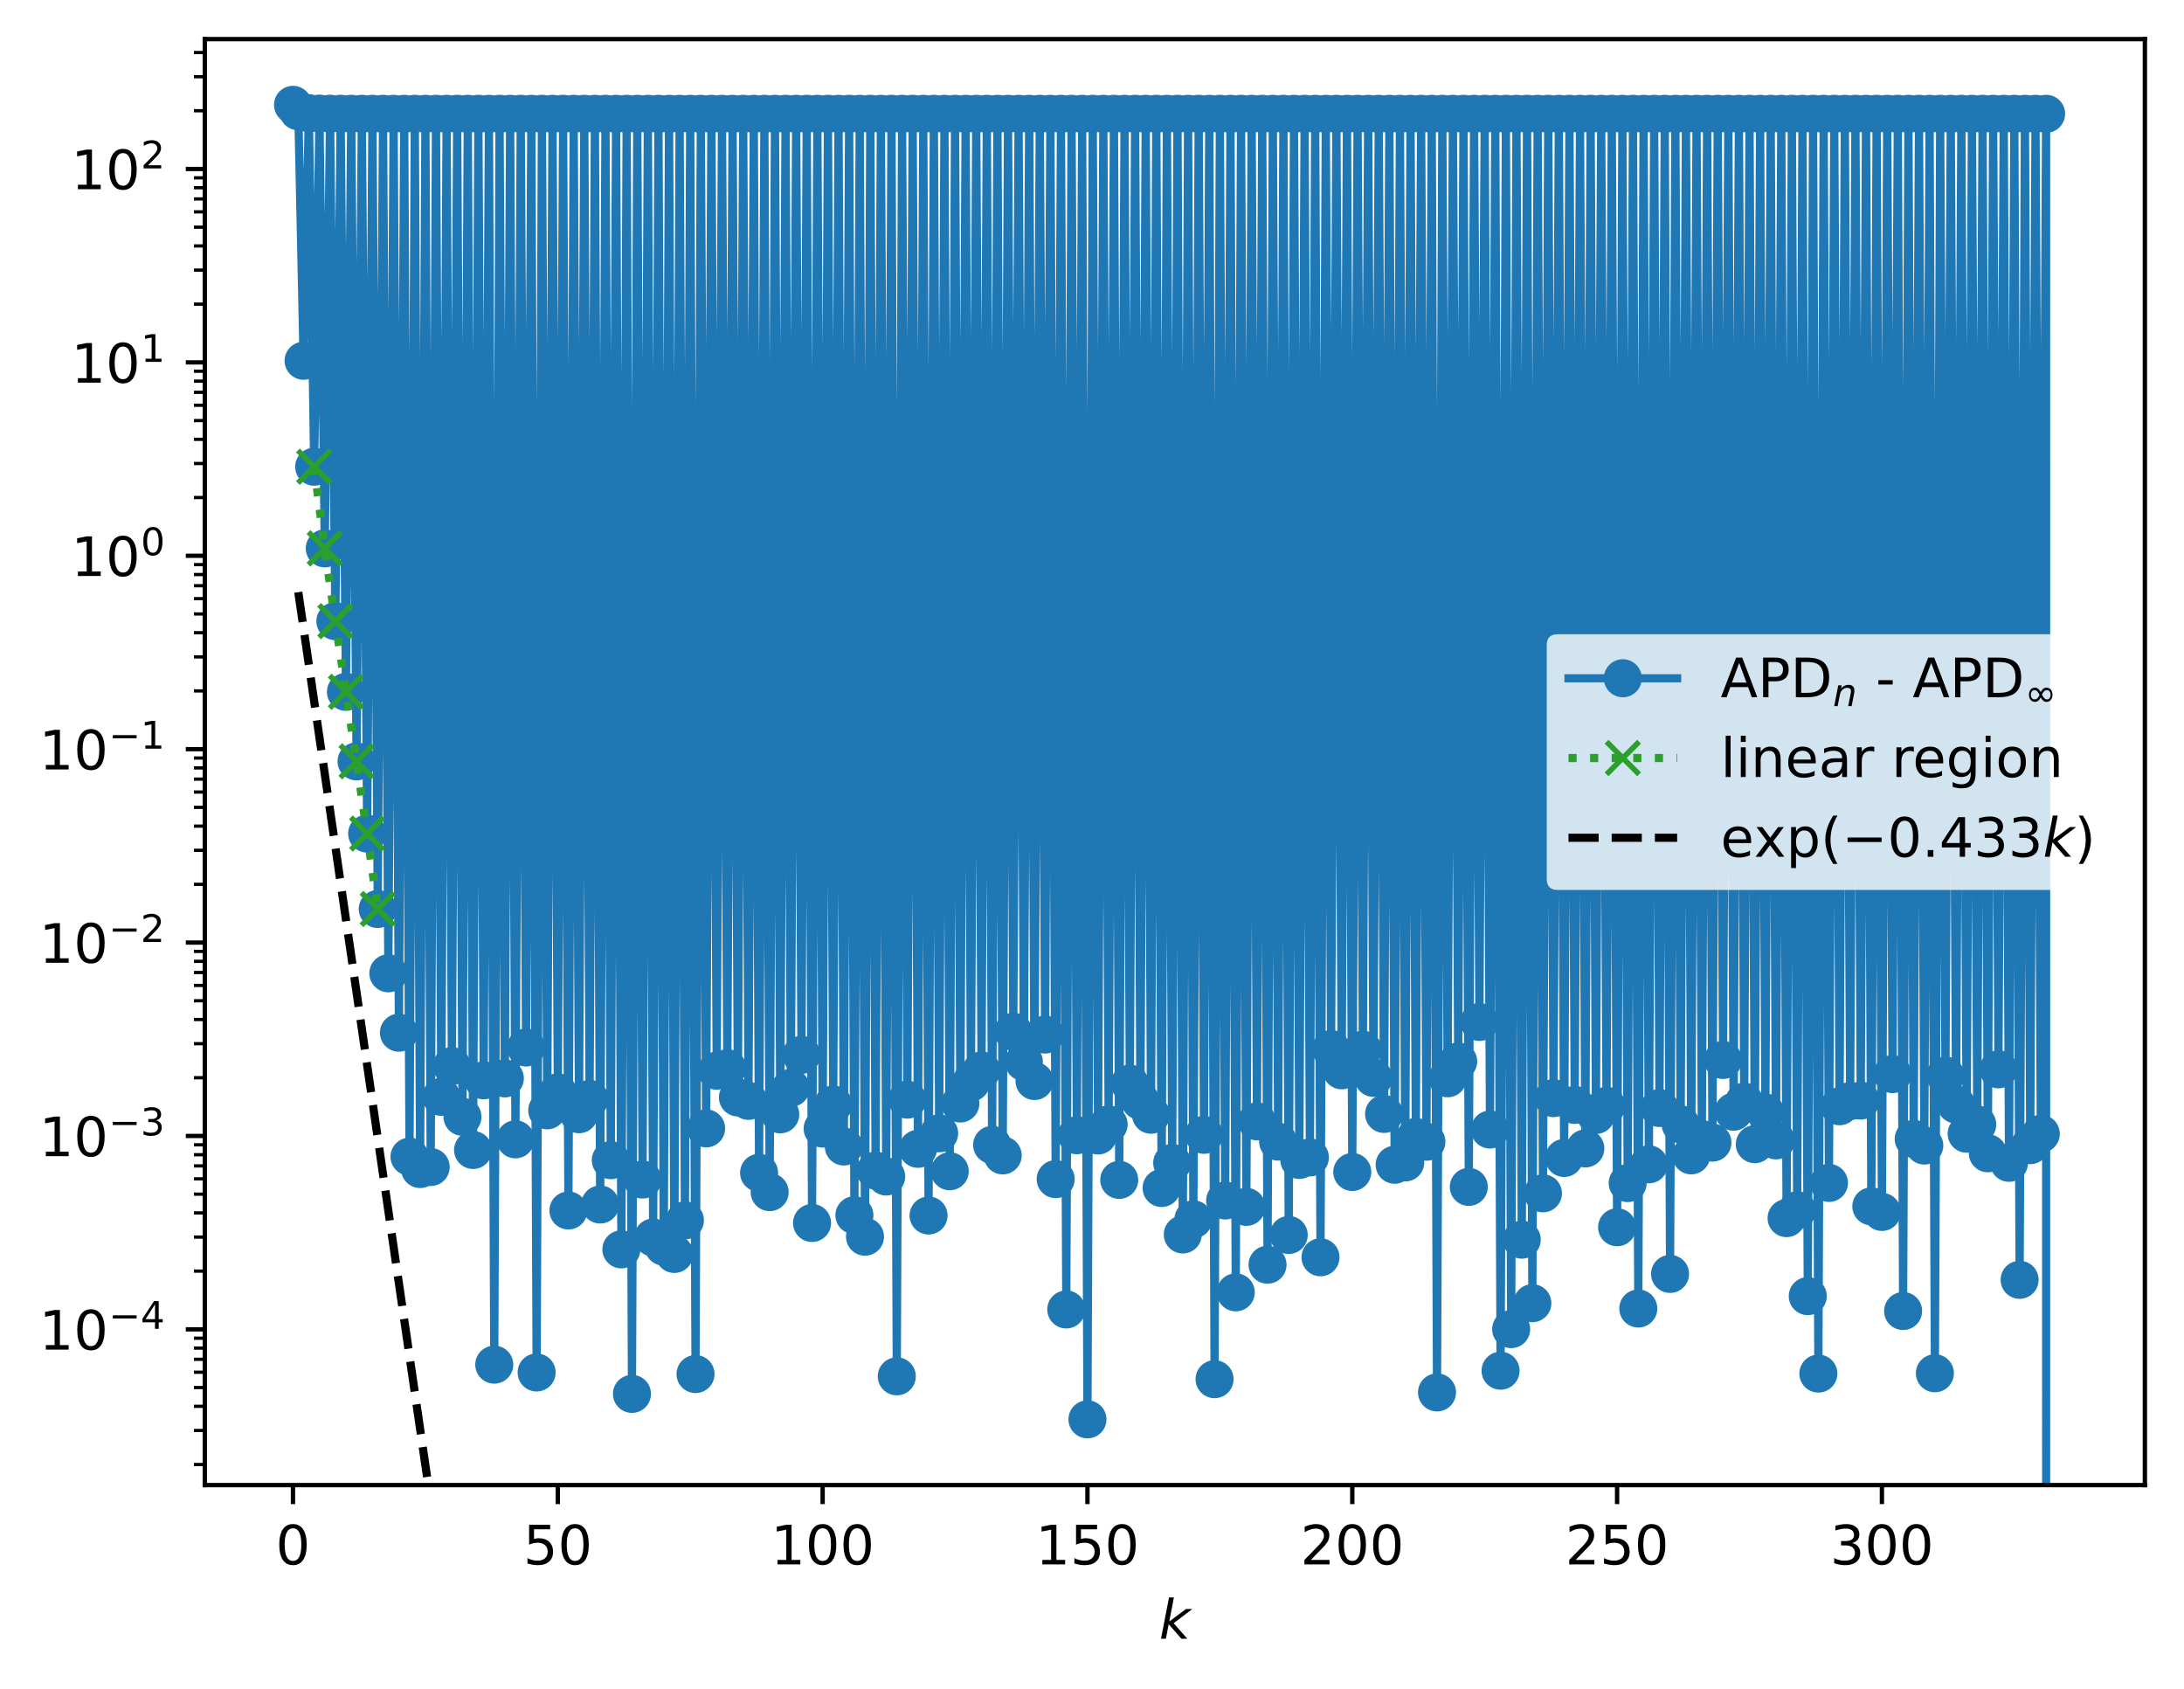 <?xml version="1.0" encoding="utf-8" standalone="no"?>
<!DOCTYPE svg PUBLIC "-//W3C//DTD SVG 1.1//EN"
  "http://www.w3.org/Graphics/SVG/1.1/DTD/svg11.dtd">
<!-- Created with matplotlib (https://matplotlib.org/) -->
<svg height="310.868pt" version="1.1" viewBox="0 0 402.02 310.868" width="402.02pt" xmlns="http://www.w3.org/2000/svg" xmlns:xlink="http://www.w3.org/1999/xlink">
 <defs>
  <style type="text/css">
*{stroke-linecap:butt;stroke-linejoin:round;}
  </style>
 </defs>
 <g id="figure_1">
  <g id="patch_1">
   <path d="M 0 310.868 
L 402.02 310.868 
L 402.02 0 
L 0 0 
z
" style="fill:#ffffff;"/>
  </g>
  <g id="axes_1">
   <g id="patch_2">
    <path d="M 37.7 273.312 
L 394.82 273.312 
L 394.82 7.2 
L 37.7 7.2 
z
" style="fill:#ffffff;"/>
   </g>
   <g id="matplotlib.axis_1">
    <g id="xtick_1">
     <g id="line2d_1">
      <defs>
       <path d="M 0 0 
L 0 3.5 
" id="ma309f11673" style="stroke:#000000;stroke-width:0.8;"/>
      </defs>
      <g>
       <use style="stroke:#000000;stroke-width:0.8;" x="53.933" xlink:href="#ma309f11673" y="273.312"/>
      </g>
     </g>
     <g id="text_1">
      <!-- 0 -->
      <defs>
       <path d="M 31.781 66.406 
Q 24.172 66.406 20.328 58.906 
Q 16.5 51.422 16.5 36.375 
Q 16.5 21.391 20.328 13.891 
Q 24.172 6.391 31.781 6.391 
Q 39.453 6.391 43.281 13.891 
Q 47.125 21.391 47.125 36.375 
Q 47.125 51.422 43.281 58.906 
Q 39.453 66.406 31.781 66.406 
z
M 31.781 74.219 
Q 44.047 74.219 50.516 64.516 
Q 56.984 54.828 56.984 36.375 
Q 56.984 17.969 50.516 8.266 
Q 44.047 -1.422 31.781 -1.422 
Q 19.531 -1.422 13.062 8.266 
Q 6.594 17.969 6.594 36.375 
Q 6.594 54.828 13.062 64.516 
Q 19.531 74.219 31.781 74.219 
z
" id="DejaVuSans-48"/>
      </defs>
      <g transform="translate(50.751 287.91)scale(0.1 -0.1)">
       <use xlink:href="#DejaVuSans-48"/>
      </g>
     </g>
    </g>
    <g id="xtick_2">
     <g id="line2d_2">
      <g>
       <use style="stroke:#000000;stroke-width:0.8;" x="102.68" xlink:href="#ma309f11673" y="273.312"/>
      </g>
     </g>
     <g id="text_2">
      <!-- 50 -->
      <defs>
       <path d="M 10.797 72.906 
L 49.516 72.906 
L 49.516 64.594 
L 19.828 64.594 
L 19.828 46.734 
Q 21.969 47.469 24.109 47.828 
Q 26.266 48.188 28.422 48.188 
Q 40.625 48.188 47.75 41.5 
Q 54.891 34.812 54.891 23.391 
Q 54.891 11.625 47.562 5.094 
Q 40.234 -1.422 26.906 -1.422 
Q 22.312 -1.422 17.547 -0.641 
Q 12.797 0.141 7.719 1.703 
L 7.719 11.625 
Q 12.109 9.234 16.797 8.062 
Q 21.484 6.891 26.703 6.891 
Q 35.156 6.891 40.078 11.328 
Q 45.016 15.766 45.016 23.391 
Q 45.016 31 40.078 35.438 
Q 35.156 39.891 26.703 39.891 
Q 22.75 39.891 18.812 39.016 
Q 14.891 38.141 10.797 36.281 
z
" id="DejaVuSans-53"/>
      </defs>
      <g transform="translate(96.317 287.91)scale(0.1 -0.1)">
       <use xlink:href="#DejaVuSans-53"/>
       <use x="63.623" xlink:href="#DejaVuSans-48"/>
      </g>
     </g>
    </g>
    <g id="xtick_3">
     <g id="line2d_3">
      <g>
       <use style="stroke:#000000;stroke-width:0.8;" x="151.427" xlink:href="#ma309f11673" y="273.312"/>
      </g>
     </g>
     <g id="text_3">
      <!-- 100 -->
      <defs>
       <path d="M 12.406 8.297 
L 28.516 8.297 
L 28.516 63.922 
L 10.984 60.406 
L 10.984 69.391 
L 28.422 72.906 
L 38.281 72.906 
L 38.281 8.297 
L 54.391 8.297 
L 54.391 0 
L 12.406 0 
z
" id="DejaVuSans-49"/>
      </defs>
      <g transform="translate(141.883 287.91)scale(0.1 -0.1)">
       <use xlink:href="#DejaVuSans-49"/>
       <use x="63.623" xlink:href="#DejaVuSans-48"/>
       <use x="127.246" xlink:href="#DejaVuSans-48"/>
      </g>
     </g>
    </g>
    <g id="xtick_4">
     <g id="line2d_4">
      <g>
       <use style="stroke:#000000;stroke-width:0.8;" x="200.174" xlink:href="#ma309f11673" y="273.312"/>
      </g>
     </g>
     <g id="text_4">
      <!-- 150 -->
      <g transform="translate(190.63 287.91)scale(0.1 -0.1)">
       <use xlink:href="#DejaVuSans-49"/>
       <use x="63.623" xlink:href="#DejaVuSans-53"/>
       <use x="127.246" xlink:href="#DejaVuSans-48"/>
      </g>
     </g>
    </g>
    <g id="xtick_5">
     <g id="line2d_5">
      <g>
       <use style="stroke:#000000;stroke-width:0.8;" x="248.92" xlink:href="#ma309f11673" y="273.312"/>
      </g>
     </g>
     <g id="text_5">
      <!-- 200 -->
      <defs>
       <path d="M 19.188 8.297 
L 53.609 8.297 
L 53.609 0 
L 7.328 0 
L 7.328 8.297 
Q 12.938 14.109 22.625 23.891 
Q 32.328 33.688 34.812 36.531 
Q 39.547 41.844 41.422 45.531 
Q 43.312 49.219 43.312 52.781 
Q 43.312 58.594 39.234 62.25 
Q 35.156 65.922 28.609 65.922 
Q 23.969 65.922 18.812 64.312 
Q 13.672 62.703 7.812 59.422 
L 7.812 69.391 
Q 13.766 71.781 18.938 73 
Q 24.125 74.219 28.422 74.219 
Q 39.75 74.219 46.484 68.547 
Q 53.219 62.891 53.219 53.422 
Q 53.219 48.922 51.531 44.891 
Q 49.859 40.875 45.406 35.406 
Q 44.188 33.984 37.641 27.219 
Q 31.109 20.453 19.188 8.297 
z
" id="DejaVuSans-50"/>
      </defs>
      <g transform="translate(239.377 287.91)scale(0.1 -0.1)">
       <use xlink:href="#DejaVuSans-50"/>
       <use x="63.623" xlink:href="#DejaVuSans-48"/>
       <use x="127.246" xlink:href="#DejaVuSans-48"/>
      </g>
     </g>
    </g>
    <g id="xtick_6">
     <g id="line2d_6">
      <g>
       <use style="stroke:#000000;stroke-width:0.8;" x="297.667" xlink:href="#ma309f11673" y="273.312"/>
      </g>
     </g>
     <g id="text_6">
      <!-- 250 -->
      <g transform="translate(288.124 287.91)scale(0.1 -0.1)">
       <use xlink:href="#DejaVuSans-50"/>
       <use x="63.623" xlink:href="#DejaVuSans-53"/>
       <use x="127.246" xlink:href="#DejaVuSans-48"/>
      </g>
     </g>
    </g>
    <g id="xtick_7">
     <g id="line2d_7">
      <g>
       <use style="stroke:#000000;stroke-width:0.8;" x="346.414" xlink:href="#ma309f11673" y="273.312"/>
      </g>
     </g>
     <g id="text_7">
      <!-- 300 -->
      <defs>
       <path d="M 40.578 39.312 
Q 47.656 37.797 51.625 33 
Q 55.609 28.219 55.609 21.188 
Q 55.609 10.406 48.188 4.484 
Q 40.766 -1.422 27.094 -1.422 
Q 22.516 -1.422 17.656 -0.516 
Q 12.797 0.391 7.625 2.203 
L 7.625 11.719 
Q 11.719 9.328 16.594 8.109 
Q 21.484 6.891 26.812 6.891 
Q 36.078 6.891 40.938 10.547 
Q 45.797 14.203 45.797 21.188 
Q 45.797 27.641 41.281 31.266 
Q 36.766 34.906 28.719 34.906 
L 20.219 34.906 
L 20.219 43.016 
L 29.109 43.016 
Q 36.375 43.016 40.234 45.922 
Q 44.094 48.828 44.094 54.297 
Q 44.094 59.906 40.109 62.906 
Q 36.141 65.922 28.719 65.922 
Q 24.656 65.922 20.016 65.031 
Q 15.375 64.156 9.812 62.312 
L 9.812 71.094 
Q 15.438 72.656 20.344 73.438 
Q 25.25 74.219 29.594 74.219 
Q 40.828 74.219 47.359 69.109 
Q 53.906 64.016 53.906 55.328 
Q 53.906 49.266 50.438 45.094 
Q 46.969 40.922 40.578 39.312 
z
" id="DejaVuSans-51"/>
      </defs>
      <g transform="translate(336.871 287.91)scale(0.1 -0.1)">
       <use xlink:href="#DejaVuSans-51"/>
       <use x="63.623" xlink:href="#DejaVuSans-48"/>
       <use x="127.246" xlink:href="#DejaVuSans-48"/>
      </g>
     </g>
    </g>
    <g id="text_8">
     <!-- $ k $ -->
     <defs>
      <path d="M 18.312 75.984 
L 27.297 75.984 
L 18.703 31.688 
L 49.516 54.688 
L 61.188 54.688 
L 26.812 28.516 
L 51.906 0 
L 41.016 0 
L 17.672 26.703 
L 12.5 0 
L 3.516 0 
z
" id="DejaVuSans-Oblique-107"/>
     </defs>
     <g transform="translate(213.36 301.589)scale(0.1 -0.1)">
      <use transform="translate(0 0.016)" xlink:href="#DejaVuSans-Oblique-107"/>
     </g>
    </g>
   </g>
   <g id="matplotlib.axis_2">
    <g id="ytick_1">
     <g id="line2d_8">
      <defs>
       <path d="M 0 0 
L -3.5 0 
" id="ma2c3bffff8" style="stroke:#000000;stroke-width:0.8;"/>
      </defs>
      <g>
       <use style="stroke:#000000;stroke-width:0.8;" x="37.7" xlink:href="#ma2c3bffff8" y="244.652"/>
      </g>
     </g>
     <g id="text_9">
      <!-- $\mathdefault{10^{-4}}$ -->
      <defs>
       <path d="M 10.594 35.5 
L 73.188 35.5 
L 73.188 27.203 
L 10.594 27.203 
z
" id="DejaVuSans-8722"/>
       <path d="M 37.797 64.312 
L 12.891 25.391 
L 37.797 25.391 
z
M 35.203 72.906 
L 47.609 72.906 
L 47.609 25.391 
L 58.016 25.391 
L 58.016 17.188 
L 47.609 17.188 
L 47.609 0 
L 37.797 0 
L 37.797 17.188 
L 4.891 17.188 
L 4.891 26.703 
z
" id="DejaVuSans-52"/>
      </defs>
      <g transform="translate(7.2 248.451)scale(0.1 -0.1)">
       <use transform="translate(0 0.684)" xlink:href="#DejaVuSans-49"/>
       <use transform="translate(63.623 0.684)" xlink:href="#DejaVuSans-48"/>
       <use transform="translate(128.203 38.966)scale(0.7)" xlink:href="#DejaVuSans-8722"/>
       <use transform="translate(186.855 38.966)scale(0.7)" xlink:href="#DejaVuSans-52"/>
      </g>
     </g>
    </g>
    <g id="ytick_2">
     <g id="line2d_9">
      <g>
       <use style="stroke:#000000;stroke-width:0.8;" x="37.7" xlink:href="#ma2c3bffff8" y="209.06"/>
      </g>
     </g>
     <g id="text_10">
      <!-- $\mathdefault{10^{-3}}$ -->
      <g transform="translate(7.2 212.859)scale(0.1 -0.1)">
       <use transform="translate(0 0.766)" xlink:href="#DejaVuSans-49"/>
       <use transform="translate(63.623 0.766)" xlink:href="#DejaVuSans-48"/>
       <use transform="translate(128.203 39.047)scale(0.7)" xlink:href="#DejaVuSans-8722"/>
       <use transform="translate(186.855 39.047)scale(0.7)" xlink:href="#DejaVuSans-51"/>
      </g>
     </g>
    </g>
    <g id="ytick_3">
     <g id="line2d_10">
      <g>
       <use style="stroke:#000000;stroke-width:0.8;" x="37.7" xlink:href="#ma2c3bffff8" y="173.468"/>
      </g>
     </g>
     <g id="text_11">
      <!-- $\mathdefault{10^{-2}}$ -->
      <g transform="translate(7.2 177.267)scale(0.1 -0.1)">
       <use transform="translate(0 0.766)" xlink:href="#DejaVuSans-49"/>
       <use transform="translate(63.623 0.766)" xlink:href="#DejaVuSans-48"/>
       <use transform="translate(128.203 39.047)scale(0.7)" xlink:href="#DejaVuSans-8722"/>
       <use transform="translate(186.855 39.047)scale(0.7)" xlink:href="#DejaVuSans-50"/>
      </g>
     </g>
    </g>
    <g id="ytick_4">
     <g id="line2d_11">
      <g>
       <use style="stroke:#000000;stroke-width:0.8;" x="37.7" xlink:href="#ma2c3bffff8" y="137.876"/>
      </g>
     </g>
     <g id="text_12">
      <!-- $\mathdefault{10^{-1}}$ -->
      <g transform="translate(7.2 141.675)scale(0.1 -0.1)">
       <use transform="translate(0 0.684)" xlink:href="#DejaVuSans-49"/>
       <use transform="translate(63.623 0.684)" xlink:href="#DejaVuSans-48"/>
       <use transform="translate(128.203 38.966)scale(0.7)" xlink:href="#DejaVuSans-8722"/>
       <use transform="translate(186.855 38.966)scale(0.7)" xlink:href="#DejaVuSans-49"/>
      </g>
     </g>
    </g>
    <g id="ytick_5">
     <g id="line2d_12">
      <g>
       <use style="stroke:#000000;stroke-width:0.8;" x="37.7" xlink:href="#ma2c3bffff8" y="102.283"/>
      </g>
     </g>
     <g id="text_13">
      <!-- $\mathdefault{10^{0}}$ -->
      <g transform="translate(13.1 106.083)scale(0.1 -0.1)">
       <use transform="translate(0 0.766)" xlink:href="#DejaVuSans-49"/>
       <use transform="translate(63.623 0.766)" xlink:href="#DejaVuSans-48"/>
       <use transform="translate(128.203 39.047)scale(0.7)" xlink:href="#DejaVuSans-48"/>
      </g>
     </g>
    </g>
    <g id="ytick_6">
     <g id="line2d_13">
      <g>
       <use style="stroke:#000000;stroke-width:0.8;" x="37.7" xlink:href="#ma2c3bffff8" y="66.691"/>
      </g>
     </g>
     <g id="text_14">
      <!-- $\mathdefault{10^{1}}$ -->
      <g transform="translate(13.1 70.491)scale(0.1 -0.1)">
       <use transform="translate(0 0.684)" xlink:href="#DejaVuSans-49"/>
       <use transform="translate(63.623 0.684)" xlink:href="#DejaVuSans-48"/>
       <use transform="translate(128.203 38.966)scale(0.7)" xlink:href="#DejaVuSans-49"/>
      </g>
     </g>
    </g>
    <g id="ytick_7">
     <g id="line2d_14">
      <g>
       <use style="stroke:#000000;stroke-width:0.8;" x="37.7" xlink:href="#ma2c3bffff8" y="31.099"/>
      </g>
     </g>
     <g id="text_15">
      <!-- $\mathdefault{10^{2}}$ -->
      <g transform="translate(13.1 34.898)scale(0.1 -0.1)">
       <use transform="translate(0 0.766)" xlink:href="#DejaVuSans-49"/>
       <use transform="translate(63.623 0.766)" xlink:href="#DejaVuSans-48"/>
       <use transform="translate(128.203 39.047)scale(0.7)" xlink:href="#DejaVuSans-50"/>
      </g>
     </g>
    </g>
    <g id="ytick_8">
     <g id="line2d_15">
      <defs>
       <path d="M 0 0 
L -2 0 
" id="mf2255103c7" style="stroke:#000000;stroke-width:0.6;"/>
      </defs>
      <g>
       <use style="stroke:#000000;stroke-width:0.6;" x="37.7" xlink:href="#mf2255103c7" y="269.53"/>
      </g>
     </g>
    </g>
    <g id="ytick_9">
     <g id="line2d_16">
      <g>
       <use style="stroke:#000000;stroke-width:0.6;" x="37.7" xlink:href="#mf2255103c7" y="263.262"/>
      </g>
     </g>
    </g>
    <g id="ytick_10">
     <g id="line2d_17">
      <g>
       <use style="stroke:#000000;stroke-width:0.6;" x="37.7" xlink:href="#mf2255103c7" y="258.816"/>
      </g>
     </g>
    </g>
    <g id="ytick_11">
     <g id="line2d_18">
      <g>
       <use style="stroke:#000000;stroke-width:0.6;" x="37.7" xlink:href="#mf2255103c7" y="255.366"/>
      </g>
     </g>
    </g>
    <g id="ytick_12">
     <g id="line2d_19">
      <g>
       <use style="stroke:#000000;stroke-width:0.6;" x="37.7" xlink:href="#mf2255103c7" y="252.548"/>
      </g>
     </g>
    </g>
    <g id="ytick_13">
     <g id="line2d_20">
      <g>
       <use style="stroke:#000000;stroke-width:0.6;" x="37.7" xlink:href="#mf2255103c7" y="250.165"/>
      </g>
     </g>
    </g>
    <g id="ytick_14">
     <g id="line2d_21">
      <g>
       <use style="stroke:#000000;stroke-width:0.6;" x="37.7" xlink:href="#mf2255103c7" y="248.101"/>
      </g>
     </g>
    </g>
    <g id="ytick_15">
     <g id="line2d_22">
      <g>
       <use style="stroke:#000000;stroke-width:0.6;" x="37.7" xlink:href="#mf2255103c7" y="246.281"/>
      </g>
     </g>
    </g>
    <g id="ytick_16">
     <g id="line2d_23">
      <g>
       <use style="stroke:#000000;stroke-width:0.6;" x="37.7" xlink:href="#mf2255103c7" y="233.938"/>
      </g>
     </g>
    </g>
    <g id="ytick_17">
     <g id="line2d_24">
      <g>
       <use style="stroke:#000000;stroke-width:0.6;" x="37.7" xlink:href="#mf2255103c7" y="227.67"/>
      </g>
     </g>
    </g>
    <g id="ytick_18">
     <g id="line2d_25">
      <g>
       <use style="stroke:#000000;stroke-width:0.6;" x="37.7" xlink:href="#mf2255103c7" y="223.223"/>
      </g>
     </g>
    </g>
    <g id="ytick_19">
     <g id="line2d_26">
      <g>
       <use style="stroke:#000000;stroke-width:0.6;" x="37.7" xlink:href="#mf2255103c7" y="219.774"/>
      </g>
     </g>
    </g>
    <g id="ytick_20">
     <g id="line2d_27">
      <g>
       <use style="stroke:#000000;stroke-width:0.6;" x="37.7" xlink:href="#mf2255103c7" y="216.956"/>
      </g>
     </g>
    </g>
    <g id="ytick_21">
     <g id="line2d_28">
      <g>
       <use style="stroke:#000000;stroke-width:0.6;" x="37.7" xlink:href="#mf2255103c7" y="214.573"/>
      </g>
     </g>
    </g>
    <g id="ytick_22">
     <g id="line2d_29">
      <g>
       <use style="stroke:#000000;stroke-width:0.6;" x="37.7" xlink:href="#mf2255103c7" y="212.509"/>
      </g>
     </g>
    </g>
    <g id="ytick_23">
     <g id="line2d_30">
      <g>
       <use style="stroke:#000000;stroke-width:0.6;" x="37.7" xlink:href="#mf2255103c7" y="210.688"/>
      </g>
     </g>
    </g>
    <g id="ytick_24">
     <g id="line2d_31">
      <g>
       <use style="stroke:#000000;stroke-width:0.6;" x="37.7" xlink:href="#mf2255103c7" y="198.346"/>
      </g>
     </g>
    </g>
    <g id="ytick_25">
     <g id="line2d_32">
      <g>
       <use style="stroke:#000000;stroke-width:0.6;" x="37.7" xlink:href="#mf2255103c7" y="192.078"/>
      </g>
     </g>
    </g>
    <g id="ytick_26">
     <g id="line2d_33">
      <g>
       <use style="stroke:#000000;stroke-width:0.6;" x="37.7" xlink:href="#mf2255103c7" y="187.631"/>
      </g>
     </g>
    </g>
    <g id="ytick_27">
     <g id="line2d_34">
      <g>
       <use style="stroke:#000000;stroke-width:0.6;" x="37.7" xlink:href="#mf2255103c7" y="184.182"/>
      </g>
     </g>
    </g>
    <g id="ytick_28">
     <g id="line2d_35">
      <g>
       <use style="stroke:#000000;stroke-width:0.6;" x="37.7" xlink:href="#mf2255103c7" y="181.364"/>
      </g>
     </g>
    </g>
    <g id="ytick_29">
     <g id="line2d_36">
      <g>
       <use style="stroke:#000000;stroke-width:0.6;" x="37.7" xlink:href="#mf2255103c7" y="178.981"/>
      </g>
     </g>
    </g>
    <g id="ytick_30">
     <g id="line2d_37">
      <g>
       <use style="stroke:#000000;stroke-width:0.6;" x="37.7" xlink:href="#mf2255103c7" y="176.917"/>
      </g>
     </g>
    </g>
    <g id="ytick_31">
     <g id="line2d_38">
      <g>
       <use style="stroke:#000000;stroke-width:0.6;" x="37.7" xlink:href="#mf2255103c7" y="175.096"/>
      </g>
     </g>
    </g>
    <g id="ytick_32">
     <g id="line2d_39">
      <g>
       <use style="stroke:#000000;stroke-width:0.6;" x="37.7" xlink:href="#mf2255103c7" y="162.753"/>
      </g>
     </g>
    </g>
    <g id="ytick_33">
     <g id="line2d_40">
      <g>
       <use style="stroke:#000000;stroke-width:0.6;" x="37.7" xlink:href="#mf2255103c7" y="156.486"/>
      </g>
     </g>
    </g>
    <g id="ytick_34">
     <g id="line2d_41">
      <g>
       <use style="stroke:#000000;stroke-width:0.6;" x="37.7" xlink:href="#mf2255103c7" y="152.039"/>
      </g>
     </g>
    </g>
    <g id="ytick_35">
     <g id="line2d_42">
      <g>
       <use style="stroke:#000000;stroke-width:0.6;" x="37.7" xlink:href="#mf2255103c7" y="148.59"/>
      </g>
     </g>
    </g>
    <g id="ytick_36">
     <g id="line2d_43">
      <g>
       <use style="stroke:#000000;stroke-width:0.6;" x="37.7" xlink:href="#mf2255103c7" y="145.772"/>
      </g>
     </g>
    </g>
    <g id="ytick_37">
     <g id="line2d_44">
      <g>
       <use style="stroke:#000000;stroke-width:0.6;" x="37.7" xlink:href="#mf2255103c7" y="143.389"/>
      </g>
     </g>
    </g>
    <g id="ytick_38">
     <g id="line2d_45">
      <g>
       <use style="stroke:#000000;stroke-width:0.6;" x="37.7" xlink:href="#mf2255103c7" y="141.325"/>
      </g>
     </g>
    </g>
    <g id="ytick_39">
     <g id="line2d_46">
      <g>
       <use style="stroke:#000000;stroke-width:0.6;" x="37.7" xlink:href="#mf2255103c7" y="139.504"/>
      </g>
     </g>
    </g>
    <g id="ytick_40">
     <g id="line2d_47">
      <g>
       <use style="stroke:#000000;stroke-width:0.6;" x="37.7" xlink:href="#mf2255103c7" y="127.161"/>
      </g>
     </g>
    </g>
    <g id="ytick_41">
     <g id="line2d_48">
      <g>
       <use style="stroke:#000000;stroke-width:0.6;" x="37.7" xlink:href="#mf2255103c7" y="120.894"/>
      </g>
     </g>
    </g>
    <g id="ytick_42">
     <g id="line2d_49">
      <g>
       <use style="stroke:#000000;stroke-width:0.6;" x="37.7" xlink:href="#mf2255103c7" y="116.447"/>
      </g>
     </g>
    </g>
    <g id="ytick_43">
     <g id="line2d_50">
      <g>
       <use style="stroke:#000000;stroke-width:0.6;" x="37.7" xlink:href="#mf2255103c7" y="112.998"/>
      </g>
     </g>
    </g>
    <g id="ytick_44">
     <g id="line2d_51">
      <g>
       <use style="stroke:#000000;stroke-width:0.6;" x="37.7" xlink:href="#mf2255103c7" y="110.18"/>
      </g>
     </g>
    </g>
    <g id="ytick_45">
     <g id="line2d_52">
      <g>
       <use style="stroke:#000000;stroke-width:0.6;" x="37.7" xlink:href="#mf2255103c7" y="107.797"/>
      </g>
     </g>
    </g>
    <g id="ytick_46">
     <g id="line2d_53">
      <g>
       <use style="stroke:#000000;stroke-width:0.6;" x="37.7" xlink:href="#mf2255103c7" y="105.733"/>
      </g>
     </g>
    </g>
    <g id="ytick_47">
     <g id="line2d_54">
      <g>
       <use style="stroke:#000000;stroke-width:0.6;" x="37.7" xlink:href="#mf2255103c7" y="103.912"/>
      </g>
     </g>
    </g>
    <g id="ytick_48">
     <g id="line2d_55">
      <g>
       <use style="stroke:#000000;stroke-width:0.6;" x="37.7" xlink:href="#mf2255103c7" y="91.569"/>
      </g>
     </g>
    </g>
    <g id="ytick_49">
     <g id="line2d_56">
      <g>
       <use style="stroke:#000000;stroke-width:0.6;" x="37.7" xlink:href="#mf2255103c7" y="85.302"/>
      </g>
     </g>
    </g>
    <g id="ytick_50">
     <g id="line2d_57">
      <g>
       <use style="stroke:#000000;stroke-width:0.6;" x="37.7" xlink:href="#mf2255103c7" y="80.855"/>
      </g>
     </g>
    </g>
    <g id="ytick_51">
     <g id="line2d_58">
      <g>
       <use style="stroke:#000000;stroke-width:0.6;" x="37.7" xlink:href="#mf2255103c7" y="77.406"/>
      </g>
     </g>
    </g>
    <g id="ytick_52">
     <g id="line2d_59">
      <g>
       <use style="stroke:#000000;stroke-width:0.6;" x="37.7" xlink:href="#mf2255103c7" y="74.587"/>
      </g>
     </g>
    </g>
    <g id="ytick_53">
     <g id="line2d_60">
      <g>
       <use style="stroke:#000000;stroke-width:0.6;" x="37.7" xlink:href="#mf2255103c7" y="72.205"/>
      </g>
     </g>
    </g>
    <g id="ytick_54">
     <g id="line2d_61">
      <g>
       <use style="stroke:#000000;stroke-width:0.6;" x="37.7" xlink:href="#mf2255103c7" y="70.141"/>
      </g>
     </g>
    </g>
    <g id="ytick_55">
     <g id="line2d_62">
      <g>
       <use style="stroke:#000000;stroke-width:0.6;" x="37.7" xlink:href="#mf2255103c7" y="68.32"/>
      </g>
     </g>
    </g>
    <g id="ytick_56">
     <g id="line2d_63">
      <g>
       <use style="stroke:#000000;stroke-width:0.6;" x="37.7" xlink:href="#mf2255103c7" y="55.977"/>
      </g>
     </g>
    </g>
    <g id="ytick_57">
     <g id="line2d_64">
      <g>
       <use style="stroke:#000000;stroke-width:0.6;" x="37.7" xlink:href="#mf2255103c7" y="49.71"/>
      </g>
     </g>
    </g>
    <g id="ytick_58">
     <g id="line2d_65">
      <g>
       <use style="stroke:#000000;stroke-width:0.6;" x="37.7" xlink:href="#mf2255103c7" y="45.263"/>
      </g>
     </g>
    </g>
    <g id="ytick_59">
     <g id="line2d_66">
      <g>
       <use style="stroke:#000000;stroke-width:0.6;" x="37.7" xlink:href="#mf2255103c7" y="41.814"/>
      </g>
     </g>
    </g>
    <g id="ytick_60">
     <g id="line2d_67">
      <g>
       <use style="stroke:#000000;stroke-width:0.6;" x="37.7" xlink:href="#mf2255103c7" y="38.995"/>
      </g>
     </g>
    </g>
    <g id="ytick_61">
     <g id="line2d_68">
      <g>
       <use style="stroke:#000000;stroke-width:0.6;" x="37.7" xlink:href="#mf2255103c7" y="36.613"/>
      </g>
     </g>
    </g>
    <g id="ytick_62">
     <g id="line2d_69">
      <g>
       <use style="stroke:#000000;stroke-width:0.6;" x="37.7" xlink:href="#mf2255103c7" y="34.548"/>
      </g>
     </g>
    </g>
    <g id="ytick_63">
     <g id="line2d_70">
      <g>
       <use style="stroke:#000000;stroke-width:0.6;" x="37.7" xlink:href="#mf2255103c7" y="32.728"/>
      </g>
     </g>
    </g>
    <g id="ytick_64">
     <g id="line2d_71">
      <g>
       <use style="stroke:#000000;stroke-width:0.6;" x="37.7" xlink:href="#mf2255103c7" y="20.385"/>
      </g>
     </g>
    </g>
    <g id="ytick_65">
     <g id="line2d_72">
      <g>
       <use style="stroke:#000000;stroke-width:0.6;" x="37.7" xlink:href="#mf2255103c7" y="14.117"/>
      </g>
     </g>
    </g>
    <g id="ytick_66">
     <g id="line2d_73">
      <g>
       <use style="stroke:#000000;stroke-width:0.6;" x="37.7" xlink:href="#mf2255103c7" y="9.671"/>
      </g>
     </g>
    </g>
   </g>
   <g id="line2d_74">
    <path clip-path="url(#p73bdeccfd8)" d="M 53.933 19.296 
L 54.908 20.477 
L 55.883 66.395 
L 56.858 20.839 
L 57.832 85.896 
L 58.807 20.91 
L 59.782 100.921 
L 60.757 20.932 
L 61.732 114.317 
L 62.707 20.941 
L 63.682 127.325 
L 64.657 20.944 
L 65.632 140.122 
L 66.607 20.946 
L 67.582 153.413 
L 68.557 20.946 
L 69.532 167.29 
L 70.507 20.947 
L 71.482 179.124 
L 72.457 20.947 
L 73.431 190.056 
L 74.406 20.947 
L 75.381 212.871 
L 76.356 20.947 
L 77.331 215.15 
L 78.306 20.947 
L 79.281 214.778 
L 80.256 20.947 
L 81.231 201.864 
L 82.206 20.947 
L 83.181 196.206 
L 84.156 20.947 
L 85.131 205.539 
L 86.106 20.947 
L 87.081 211.643 
L 88.056 20.947 
L 89.031 198.821 
L 90.005 20.947 
L 90.98 251.148 
L 91.955 20.947 
L 92.93 198.463 
L 93.905 20.947 
L 94.88 209.683 
L 95.855 20.947 
L 96.83 192.783 
L 97.805 20.947 
L 98.78 252.589 
L 99.755 20.947 
L 100.73 204.345 
L 101.705 20.947 
L 102.68 201.037 
L 103.655 20.947 
L 104.63 222.774 
L 105.604 20.947 
L 106.579 205.062 
L 107.554 20.947 
L 108.529 202.246 
L 109.504 20.947 
L 110.479 221.676 
L 111.454 20.947 
L 112.429 213.519 
L 113.404 20.947 
L 114.379 229.929 
L 115.354 20.947 
L 116.329 256.529 
L 117.304 20.947 
L 118.279 217.08 
L 119.254 20.947 
L 120.229 227.749 
L 121.203 20.947 
L 122.178 229.435 
L 123.153 20.947 
L 124.128 230.778 
L 125.103 20.947 
L 126.078 224.591 
L 127.053 20.947 
L 128.028 252.88 
L 129.003 20.947 
L 129.978 207.666 
L 130.953 20.947 
L 131.928 197.051 
L 132.903 20.947 
L 133.878 196.596 
L 134.853 20.947 
L 135.828 201.972 
L 136.803 20.947 
L 137.777 202.603 
L 138.752 20.947 
L 139.727 215.839 
L 140.702 20.947 
L 141.677 219.395 
L 142.652 20.947 
L 143.627 205.082 
L 144.602 20.947 
L 145.577 200.209 
L 146.552 20.947 
L 147.527 194.143 
L 148.502 20.947 
L 149.477 225.078 
L 150.452 20.947 
L 151.427 207.7 
L 152.402 20.947 
L 153.376 203.266 
L 154.351 20.947 
L 155.326 211.003 
L 156.301 20.947 
L 157.276 223.649 
L 158.251 20.947 
L 159.226 227.6 
L 160.201 20.947 
L 161.176 215.435 
L 162.151 20.947 
L 163.126 216.524 
L 164.101 20.947 
L 165.076 253.298 
L 166.051 20.947 
L 167.026 202.376 
L 168.001 20.947 
L 168.975 211.426 
L 169.95 20.947 
L 170.925 223.703 
L 171.9 20.947 
L 172.875 208.579 
L 173.85 20.947 
L 174.825 215.556 
L 175.8 20.947 
L 176.775 203.086 
L 177.75 20.947 
L 178.725 199.23 
L 179.7 20.947 
L 180.675 197.008 
L 181.65 20.947 
L 182.625 210.705 
L 183.6 20.947 
L 184.574 212.637 
L 185.549 20.947 
L 186.524 189.887 
L 187.499 20.947 
L 188.474 195.449 
L 189.449 20.947 
L 190.424 198.948 
L 191.399 20.947 
L 192.374 190.396 
L 193.349 20.947 
L 194.324 217.002 
L 195.299 20.947 
L 196.274 240.989 
L 197.249 20.947 
L 198.224 208.929 
L 199.199 20.947 
L 200.174 261.216 
L 201.148 20.947 
L 202.123 208.974 
L 203.098 20.947 
L 204.073 206.934 
L 205.048 20.947 
L 206.023 217.146 
L 206.998 20.947 
L 207.973 199.427 
L 208.948 20.947 
L 209.923 202.625 
L 210.898 20.947 
L 211.873 205.155 
L 212.848 20.947 
L 213.823 218.637 
L 214.798 20.947 
L 215.773 214.029 
L 216.747 20.947 
L 217.722 227.189 
L 218.697 20.947 
L 219.672 224.407 
L 220.647 20.947 
L 221.622 208.851 
L 222.597 20.947 
L 223.572 253.825 
L 224.547 20.947 
L 225.522 220.934 
L 226.497 20.947 
L 227.472 237.841 
L 228.447 20.947 
L 229.422 222.112 
L 230.397 20.947 
L 231.372 206.369 
L 232.346 20.947 
L 233.321 232.756 
L 234.296 20.947 
L 235.271 210.101 
L 236.246 20.947 
L 237.221 227.283 
L 238.196 20.947 
L 239.171 213.472 
L 240.146 20.947 
L 241.121 213.012 
L 242.096 20.947 
L 243.071 231.39 
L 244.046 20.947 
L 245.021 193.07 
L 245.996 20.947 
L 246.971 196.981 
L 247.946 20.947 
L 248.92 215.692 
L 249.895 20.947 
L 250.87 193.187 
L 251.845 20.947 
L 252.82 198.377 
L 253.795 20.947 
L 254.77 205.007 
L 255.745 20.947 
L 256.72 214.36 
L 257.695 20.947 
L 258.67 213.932 
L 259.645 20.947 
L 260.62 209.238 
L 261.595 20.947 
L 262.57 210.123 
L 263.545 20.947 
L 264.519 256.259 
L 265.494 20.947 
L 266.469 198.447 
L 267.444 20.947 
L 268.419 195.345 
L 269.394 20.947 
L 270.369 218.434 
L 271.344 20.947 
L 272.319 188.077 
L 273.294 20.947 
L 274.269 207.884 
L 275.244 20.947 
L 276.219 252.265 
L 277.194 20.947 
L 278.169 244.613 
L 279.144 20.947 
L 280.118 228.146 
L 281.093 20.947 
L 282.068 239.839 
L 283.043 20.947 
L 284.018 219.617 
L 284.993 20.947 
L 285.968 202.099 
L 286.943 20.947 
L 287.918 213.114 
L 288.893 20.947 
L 289.868 203.346 
L 290.843 20.947 
L 291.818 211.356 
L 292.793 20.947 
L 293.768 205.198 
L 294.743 20.947 
L 295.717 203.507 
L 296.692 20.947 
L 297.667 225.861 
L 298.642 20.947 
L 299.617 217.729 
L 300.592 20.947 
L 301.567 240.816 
L 302.542 20.947 
L 303.517 214.282 
L 304.492 20.947 
L 305.467 203.918 
L 306.442 20.947 
L 307.417 234.451 
L 308.392 20.947 
L 309.367 206.924 
L 310.342 20.947 
L 311.317 212.631 
L 312.291 20.947 
L 313.266 209.632 
L 314.241 20.947 
L 315.216 210.285 
L 316.191 20.947 
L 317.166 195.072 
L 318.141 20.947 
L 319.116 204.598 
L 320.091 20.947 
L 321.066 202.756 
L 322.041 20.947 
L 323.016 210.577 
L 323.991 20.947 
L 324.966 204.737 
L 325.941 20.947 
L 326.916 209.875 
L 327.89 20.947 
L 328.865 224.182 
L 329.84 20.947 
L 330.815 222.728 
L 331.79 20.947 
L 332.765 238.535 
L 333.74 20.947 
L 334.715 252.793 
L 335.69 20.947 
L 336.665 217.705 
L 337.64 20.947 
L 338.615 203.593 
L 339.59 20.947 
L 340.565 202.641 
L 341.54 20.947 
L 342.515 202.549 
L 343.489 20.947 
L 344.464 222.013 
L 345.439 20.947 
L 346.414 223.043 
L 347.389 20.947 
L 348.364 197.679 
L 349.339 20.947 
L 350.314 241.279 
L 351.289 20.947 
L 352.264 209.603 
L 353.239 20.947 
L 354.214 210.826 
L 355.189 20.947 
L 356.164 252.735 
L 357.139 20.947 
L 358.114 197.952 
L 359.089 20.947 
L 360.063 203.266 
L 361.038 20.947 
L 362.013 208.647 
L 362.988 20.947 
L 363.963 206.942 
L 364.938 20.947 
L 365.913 212.25 
L 366.888 20.947 
L 367.863 196.8 
L 368.838 20.947 
L 369.813 214.004 
L 370.788 20.947 
L 371.763 235.535 
L 372.738 20.947 
L 373.713 210.757 
L 374.688 20.947 
L 375.662 208.671 
L 376.637 20.947 
L 376.645 311.868 
L 376.645 311.868 
" style="fill:none;stroke:#1f77b4;stroke-linecap:square;stroke-width:1.5;"/>
    <defs>
     <path d="M 0 3 
C 0.796 3 1.559 2.684 2.121 2.121 
C 2.684 1.559 3 0.796 3 0 
C 3 -0.796 2.684 -1.559 2.121 -2.121 
C 1.559 -2.684 0.796 -3 0 -3 
C -0.796 -3 -1.559 -2.684 -2.121 -2.121 
C -2.684 -1.559 -3 -0.796 -3 0 
C -3 0.796 -2.684 1.559 -2.121 2.121 
C -1.559 2.684 -0.796 3 0 3 
z
" id="m8c61857b50" style="stroke:#1f77b4;"/>
    </defs>
    <g clip-path="url(#p73bdeccfd8)">
     <use style="fill:#1f77b4;stroke:#1f77b4;" x="53.933" xlink:href="#m8c61857b50" y="19.296"/>
     <use style="fill:#1f77b4;stroke:#1f77b4;" x="54.908" xlink:href="#m8c61857b50" y="20.477"/>
     <use style="fill:#1f77b4;stroke:#1f77b4;" x="55.883" xlink:href="#m8c61857b50" y="66.395"/>
     <use style="fill:#1f77b4;stroke:#1f77b4;" x="56.858" xlink:href="#m8c61857b50" y="20.839"/>
     <use style="fill:#1f77b4;stroke:#1f77b4;" x="57.832" xlink:href="#m8c61857b50" y="85.896"/>
     <use style="fill:#1f77b4;stroke:#1f77b4;" x="58.807" xlink:href="#m8c61857b50" y="20.91"/>
     <use style="fill:#1f77b4;stroke:#1f77b4;" x="59.782" xlink:href="#m8c61857b50" y="100.921"/>
     <use style="fill:#1f77b4;stroke:#1f77b4;" x="60.757" xlink:href="#m8c61857b50" y="20.932"/>
     <use style="fill:#1f77b4;stroke:#1f77b4;" x="61.732" xlink:href="#m8c61857b50" y="114.317"/>
     <use style="fill:#1f77b4;stroke:#1f77b4;" x="62.707" xlink:href="#m8c61857b50" y="20.941"/>
     <use style="fill:#1f77b4;stroke:#1f77b4;" x="63.682" xlink:href="#m8c61857b50" y="127.325"/>
     <use style="fill:#1f77b4;stroke:#1f77b4;" x="64.657" xlink:href="#m8c61857b50" y="20.944"/>
     <use style="fill:#1f77b4;stroke:#1f77b4;" x="65.632" xlink:href="#m8c61857b50" y="140.122"/>
     <use style="fill:#1f77b4;stroke:#1f77b4;" x="66.607" xlink:href="#m8c61857b50" y="20.946"/>
     <use style="fill:#1f77b4;stroke:#1f77b4;" x="67.582" xlink:href="#m8c61857b50" y="153.413"/>
     <use style="fill:#1f77b4;stroke:#1f77b4;" x="68.557" xlink:href="#m8c61857b50" y="20.946"/>
     <use style="fill:#1f77b4;stroke:#1f77b4;" x="69.532" xlink:href="#m8c61857b50" y="167.29"/>
     <use style="fill:#1f77b4;stroke:#1f77b4;" x="70.507" xlink:href="#m8c61857b50" y="20.947"/>
     <use style="fill:#1f77b4;stroke:#1f77b4;" x="71.482" xlink:href="#m8c61857b50" y="179.124"/>
     <use style="fill:#1f77b4;stroke:#1f77b4;" x="72.457" xlink:href="#m8c61857b50" y="20.947"/>
     <use style="fill:#1f77b4;stroke:#1f77b4;" x="73.431" xlink:href="#m8c61857b50" y="190.056"/>
     <use style="fill:#1f77b4;stroke:#1f77b4;" x="74.406" xlink:href="#m8c61857b50" y="20.947"/>
     <use style="fill:#1f77b4;stroke:#1f77b4;" x="75.381" xlink:href="#m8c61857b50" y="212.871"/>
     <use style="fill:#1f77b4;stroke:#1f77b4;" x="76.356" xlink:href="#m8c61857b50" y="20.947"/>
     <use style="fill:#1f77b4;stroke:#1f77b4;" x="77.331" xlink:href="#m8c61857b50" y="215.15"/>
     <use style="fill:#1f77b4;stroke:#1f77b4;" x="78.306" xlink:href="#m8c61857b50" y="20.947"/>
     <use style="fill:#1f77b4;stroke:#1f77b4;" x="79.281" xlink:href="#m8c61857b50" y="214.778"/>
     <use style="fill:#1f77b4;stroke:#1f77b4;" x="80.256" xlink:href="#m8c61857b50" y="20.947"/>
     <use style="fill:#1f77b4;stroke:#1f77b4;" x="81.231" xlink:href="#m8c61857b50" y="201.864"/>
     <use style="fill:#1f77b4;stroke:#1f77b4;" x="82.206" xlink:href="#m8c61857b50" y="20.947"/>
     <use style="fill:#1f77b4;stroke:#1f77b4;" x="83.181" xlink:href="#m8c61857b50" y="196.206"/>
     <use style="fill:#1f77b4;stroke:#1f77b4;" x="84.156" xlink:href="#m8c61857b50" y="20.947"/>
     <use style="fill:#1f77b4;stroke:#1f77b4;" x="85.131" xlink:href="#m8c61857b50" y="205.539"/>
     <use style="fill:#1f77b4;stroke:#1f77b4;" x="86.106" xlink:href="#m8c61857b50" y="20.947"/>
     <use style="fill:#1f77b4;stroke:#1f77b4;" x="87.081" xlink:href="#m8c61857b50" y="211.643"/>
     <use style="fill:#1f77b4;stroke:#1f77b4;" x="88.056" xlink:href="#m8c61857b50" y="20.947"/>
     <use style="fill:#1f77b4;stroke:#1f77b4;" x="89.031" xlink:href="#m8c61857b50" y="198.821"/>
     <use style="fill:#1f77b4;stroke:#1f77b4;" x="90.005" xlink:href="#m8c61857b50" y="20.947"/>
     <use style="fill:#1f77b4;stroke:#1f77b4;" x="90.98" xlink:href="#m8c61857b50" y="251.148"/>
     <use style="fill:#1f77b4;stroke:#1f77b4;" x="91.955" xlink:href="#m8c61857b50" y="20.947"/>
     <use style="fill:#1f77b4;stroke:#1f77b4;" x="92.93" xlink:href="#m8c61857b50" y="198.463"/>
     <use style="fill:#1f77b4;stroke:#1f77b4;" x="93.905" xlink:href="#m8c61857b50" y="20.947"/>
     <use style="fill:#1f77b4;stroke:#1f77b4;" x="94.88" xlink:href="#m8c61857b50" y="209.683"/>
     <use style="fill:#1f77b4;stroke:#1f77b4;" x="95.855" xlink:href="#m8c61857b50" y="20.947"/>
     <use style="fill:#1f77b4;stroke:#1f77b4;" x="96.83" xlink:href="#m8c61857b50" y="192.783"/>
     <use style="fill:#1f77b4;stroke:#1f77b4;" x="97.805" xlink:href="#m8c61857b50" y="20.947"/>
     <use style="fill:#1f77b4;stroke:#1f77b4;" x="98.78" xlink:href="#m8c61857b50" y="252.589"/>
     <use style="fill:#1f77b4;stroke:#1f77b4;" x="99.755" xlink:href="#m8c61857b50" y="20.947"/>
     <use style="fill:#1f77b4;stroke:#1f77b4;" x="100.73" xlink:href="#m8c61857b50" y="204.345"/>
     <use style="fill:#1f77b4;stroke:#1f77b4;" x="101.705" xlink:href="#m8c61857b50" y="20.947"/>
     <use style="fill:#1f77b4;stroke:#1f77b4;" x="102.68" xlink:href="#m8c61857b50" y="201.037"/>
     <use style="fill:#1f77b4;stroke:#1f77b4;" x="103.655" xlink:href="#m8c61857b50" y="20.947"/>
     <use style="fill:#1f77b4;stroke:#1f77b4;" x="104.63" xlink:href="#m8c61857b50" y="222.774"/>
     <use style="fill:#1f77b4;stroke:#1f77b4;" x="105.604" xlink:href="#m8c61857b50" y="20.947"/>
     <use style="fill:#1f77b4;stroke:#1f77b4;" x="106.579" xlink:href="#m8c61857b50" y="205.062"/>
     <use style="fill:#1f77b4;stroke:#1f77b4;" x="107.554" xlink:href="#m8c61857b50" y="20.947"/>
     <use style="fill:#1f77b4;stroke:#1f77b4;" x="108.529" xlink:href="#m8c61857b50" y="202.246"/>
     <use style="fill:#1f77b4;stroke:#1f77b4;" x="109.504" xlink:href="#m8c61857b50" y="20.947"/>
     <use style="fill:#1f77b4;stroke:#1f77b4;" x="110.479" xlink:href="#m8c61857b50" y="221.676"/>
     <use style="fill:#1f77b4;stroke:#1f77b4;" x="111.454" xlink:href="#m8c61857b50" y="20.947"/>
     <use style="fill:#1f77b4;stroke:#1f77b4;" x="112.429" xlink:href="#m8c61857b50" y="213.519"/>
     <use style="fill:#1f77b4;stroke:#1f77b4;" x="113.404" xlink:href="#m8c61857b50" y="20.947"/>
     <use style="fill:#1f77b4;stroke:#1f77b4;" x="114.379" xlink:href="#m8c61857b50" y="229.929"/>
     <use style="fill:#1f77b4;stroke:#1f77b4;" x="115.354" xlink:href="#m8c61857b50" y="20.947"/>
     <use style="fill:#1f77b4;stroke:#1f77b4;" x="116.329" xlink:href="#m8c61857b50" y="256.529"/>
     <use style="fill:#1f77b4;stroke:#1f77b4;" x="117.304" xlink:href="#m8c61857b50" y="20.947"/>
     <use style="fill:#1f77b4;stroke:#1f77b4;" x="118.279" xlink:href="#m8c61857b50" y="217.08"/>
     <use style="fill:#1f77b4;stroke:#1f77b4;" x="119.254" xlink:href="#m8c61857b50" y="20.947"/>
     <use style="fill:#1f77b4;stroke:#1f77b4;" x="120.229" xlink:href="#m8c61857b50" y="227.749"/>
     <use style="fill:#1f77b4;stroke:#1f77b4;" x="121.203" xlink:href="#m8c61857b50" y="20.947"/>
     <use style="fill:#1f77b4;stroke:#1f77b4;" x="122.178" xlink:href="#m8c61857b50" y="229.435"/>
     <use style="fill:#1f77b4;stroke:#1f77b4;" x="123.153" xlink:href="#m8c61857b50" y="20.947"/>
     <use style="fill:#1f77b4;stroke:#1f77b4;" x="124.128" xlink:href="#m8c61857b50" y="230.778"/>
     <use style="fill:#1f77b4;stroke:#1f77b4;" x="125.103" xlink:href="#m8c61857b50" y="20.947"/>
     <use style="fill:#1f77b4;stroke:#1f77b4;" x="126.078" xlink:href="#m8c61857b50" y="224.591"/>
     <use style="fill:#1f77b4;stroke:#1f77b4;" x="127.053" xlink:href="#m8c61857b50" y="20.947"/>
     <use style="fill:#1f77b4;stroke:#1f77b4;" x="128.028" xlink:href="#m8c61857b50" y="252.88"/>
     <use style="fill:#1f77b4;stroke:#1f77b4;" x="129.003" xlink:href="#m8c61857b50" y="20.947"/>
     <use style="fill:#1f77b4;stroke:#1f77b4;" x="129.978" xlink:href="#m8c61857b50" y="207.666"/>
     <use style="fill:#1f77b4;stroke:#1f77b4;" x="130.953" xlink:href="#m8c61857b50" y="20.947"/>
     <use style="fill:#1f77b4;stroke:#1f77b4;" x="131.928" xlink:href="#m8c61857b50" y="197.051"/>
     <use style="fill:#1f77b4;stroke:#1f77b4;" x="132.903" xlink:href="#m8c61857b50" y="20.947"/>
     <use style="fill:#1f77b4;stroke:#1f77b4;" x="133.878" xlink:href="#m8c61857b50" y="196.596"/>
     <use style="fill:#1f77b4;stroke:#1f77b4;" x="134.853" xlink:href="#m8c61857b50" y="20.947"/>
     <use style="fill:#1f77b4;stroke:#1f77b4;" x="135.828" xlink:href="#m8c61857b50" y="201.972"/>
     <use style="fill:#1f77b4;stroke:#1f77b4;" x="136.803" xlink:href="#m8c61857b50" y="20.947"/>
     <use style="fill:#1f77b4;stroke:#1f77b4;" x="137.777" xlink:href="#m8c61857b50" y="202.603"/>
     <use style="fill:#1f77b4;stroke:#1f77b4;" x="138.752" xlink:href="#m8c61857b50" y="20.947"/>
     <use style="fill:#1f77b4;stroke:#1f77b4;" x="139.727" xlink:href="#m8c61857b50" y="215.839"/>
     <use style="fill:#1f77b4;stroke:#1f77b4;" x="140.702" xlink:href="#m8c61857b50" y="20.947"/>
     <use style="fill:#1f77b4;stroke:#1f77b4;" x="141.677" xlink:href="#m8c61857b50" y="219.395"/>
     <use style="fill:#1f77b4;stroke:#1f77b4;" x="142.652" xlink:href="#m8c61857b50" y="20.947"/>
     <use style="fill:#1f77b4;stroke:#1f77b4;" x="143.627" xlink:href="#m8c61857b50" y="205.082"/>
     <use style="fill:#1f77b4;stroke:#1f77b4;" x="144.602" xlink:href="#m8c61857b50" y="20.947"/>
     <use style="fill:#1f77b4;stroke:#1f77b4;" x="145.577" xlink:href="#m8c61857b50" y="200.209"/>
     <use style="fill:#1f77b4;stroke:#1f77b4;" x="146.552" xlink:href="#m8c61857b50" y="20.947"/>
     <use style="fill:#1f77b4;stroke:#1f77b4;" x="147.527" xlink:href="#m8c61857b50" y="194.143"/>
     <use style="fill:#1f77b4;stroke:#1f77b4;" x="148.502" xlink:href="#m8c61857b50" y="20.947"/>
     <use style="fill:#1f77b4;stroke:#1f77b4;" x="149.477" xlink:href="#m8c61857b50" y="225.078"/>
     <use style="fill:#1f77b4;stroke:#1f77b4;" x="150.452" xlink:href="#m8c61857b50" y="20.947"/>
     <use style="fill:#1f77b4;stroke:#1f77b4;" x="151.427" xlink:href="#m8c61857b50" y="207.7"/>
     <use style="fill:#1f77b4;stroke:#1f77b4;" x="152.402" xlink:href="#m8c61857b50" y="20.947"/>
     <use style="fill:#1f77b4;stroke:#1f77b4;" x="153.376" xlink:href="#m8c61857b50" y="203.266"/>
     <use style="fill:#1f77b4;stroke:#1f77b4;" x="154.351" xlink:href="#m8c61857b50" y="20.947"/>
     <use style="fill:#1f77b4;stroke:#1f77b4;" x="155.326" xlink:href="#m8c61857b50" y="211.003"/>
     <use style="fill:#1f77b4;stroke:#1f77b4;" x="156.301" xlink:href="#m8c61857b50" y="20.947"/>
     <use style="fill:#1f77b4;stroke:#1f77b4;" x="157.276" xlink:href="#m8c61857b50" y="223.649"/>
     <use style="fill:#1f77b4;stroke:#1f77b4;" x="158.251" xlink:href="#m8c61857b50" y="20.947"/>
     <use style="fill:#1f77b4;stroke:#1f77b4;" x="159.226" xlink:href="#m8c61857b50" y="227.6"/>
     <use style="fill:#1f77b4;stroke:#1f77b4;" x="160.201" xlink:href="#m8c61857b50" y="20.947"/>
     <use style="fill:#1f77b4;stroke:#1f77b4;" x="161.176" xlink:href="#m8c61857b50" y="215.435"/>
     <use style="fill:#1f77b4;stroke:#1f77b4;" x="162.151" xlink:href="#m8c61857b50" y="20.947"/>
     <use style="fill:#1f77b4;stroke:#1f77b4;" x="163.126" xlink:href="#m8c61857b50" y="216.524"/>
     <use style="fill:#1f77b4;stroke:#1f77b4;" x="164.101" xlink:href="#m8c61857b50" y="20.947"/>
     <use style="fill:#1f77b4;stroke:#1f77b4;" x="165.076" xlink:href="#m8c61857b50" y="253.298"/>
     <use style="fill:#1f77b4;stroke:#1f77b4;" x="166.051" xlink:href="#m8c61857b50" y="20.947"/>
     <use style="fill:#1f77b4;stroke:#1f77b4;" x="167.026" xlink:href="#m8c61857b50" y="202.376"/>
     <use style="fill:#1f77b4;stroke:#1f77b4;" x="168.001" xlink:href="#m8c61857b50" y="20.947"/>
     <use style="fill:#1f77b4;stroke:#1f77b4;" x="168.975" xlink:href="#m8c61857b50" y="211.426"/>
     <use style="fill:#1f77b4;stroke:#1f77b4;" x="169.95" xlink:href="#m8c61857b50" y="20.947"/>
     <use style="fill:#1f77b4;stroke:#1f77b4;" x="170.925" xlink:href="#m8c61857b50" y="223.703"/>
     <use style="fill:#1f77b4;stroke:#1f77b4;" x="171.9" xlink:href="#m8c61857b50" y="20.947"/>
     <use style="fill:#1f77b4;stroke:#1f77b4;" x="172.875" xlink:href="#m8c61857b50" y="208.579"/>
     <use style="fill:#1f77b4;stroke:#1f77b4;" x="173.85" xlink:href="#m8c61857b50" y="20.947"/>
     <use style="fill:#1f77b4;stroke:#1f77b4;" x="174.825" xlink:href="#m8c61857b50" y="215.556"/>
     <use style="fill:#1f77b4;stroke:#1f77b4;" x="175.8" xlink:href="#m8c61857b50" y="20.947"/>
     <use style="fill:#1f77b4;stroke:#1f77b4;" x="176.775" xlink:href="#m8c61857b50" y="203.086"/>
     <use style="fill:#1f77b4;stroke:#1f77b4;" x="177.75" xlink:href="#m8c61857b50" y="20.947"/>
     <use style="fill:#1f77b4;stroke:#1f77b4;" x="178.725" xlink:href="#m8c61857b50" y="199.23"/>
     <use style="fill:#1f77b4;stroke:#1f77b4;" x="179.7" xlink:href="#m8c61857b50" y="20.947"/>
     <use style="fill:#1f77b4;stroke:#1f77b4;" x="180.675" xlink:href="#m8c61857b50" y="197.008"/>
     <use style="fill:#1f77b4;stroke:#1f77b4;" x="181.65" xlink:href="#m8c61857b50" y="20.947"/>
     <use style="fill:#1f77b4;stroke:#1f77b4;" x="182.625" xlink:href="#m8c61857b50" y="210.705"/>
     <use style="fill:#1f77b4;stroke:#1f77b4;" x="183.6" xlink:href="#m8c61857b50" y="20.947"/>
     <use style="fill:#1f77b4;stroke:#1f77b4;" x="184.574" xlink:href="#m8c61857b50" y="212.637"/>
     <use style="fill:#1f77b4;stroke:#1f77b4;" x="185.549" xlink:href="#m8c61857b50" y="20.947"/>
     <use style="fill:#1f77b4;stroke:#1f77b4;" x="186.524" xlink:href="#m8c61857b50" y="189.887"/>
     <use style="fill:#1f77b4;stroke:#1f77b4;" x="187.499" xlink:href="#m8c61857b50" y="20.947"/>
     <use style="fill:#1f77b4;stroke:#1f77b4;" x="188.474" xlink:href="#m8c61857b50" y="195.449"/>
     <use style="fill:#1f77b4;stroke:#1f77b4;" x="189.449" xlink:href="#m8c61857b50" y="20.947"/>
     <use style="fill:#1f77b4;stroke:#1f77b4;" x="190.424" xlink:href="#m8c61857b50" y="198.948"/>
     <use style="fill:#1f77b4;stroke:#1f77b4;" x="191.399" xlink:href="#m8c61857b50" y="20.947"/>
     <use style="fill:#1f77b4;stroke:#1f77b4;" x="192.374" xlink:href="#m8c61857b50" y="190.396"/>
     <use style="fill:#1f77b4;stroke:#1f77b4;" x="193.349" xlink:href="#m8c61857b50" y="20.947"/>
     <use style="fill:#1f77b4;stroke:#1f77b4;" x="194.324" xlink:href="#m8c61857b50" y="217.002"/>
     <use style="fill:#1f77b4;stroke:#1f77b4;" x="195.299" xlink:href="#m8c61857b50" y="20.947"/>
     <use style="fill:#1f77b4;stroke:#1f77b4;" x="196.274" xlink:href="#m8c61857b50" y="240.989"/>
     <use style="fill:#1f77b4;stroke:#1f77b4;" x="197.249" xlink:href="#m8c61857b50" y="20.947"/>
     <use style="fill:#1f77b4;stroke:#1f77b4;" x="198.224" xlink:href="#m8c61857b50" y="208.929"/>
     <use style="fill:#1f77b4;stroke:#1f77b4;" x="199.199" xlink:href="#m8c61857b50" y="20.947"/>
     <use style="fill:#1f77b4;stroke:#1f77b4;" x="200.174" xlink:href="#m8c61857b50" y="261.216"/>
     <use style="fill:#1f77b4;stroke:#1f77b4;" x="201.148" xlink:href="#m8c61857b50" y="20.947"/>
     <use style="fill:#1f77b4;stroke:#1f77b4;" x="202.123" xlink:href="#m8c61857b50" y="208.974"/>
     <use style="fill:#1f77b4;stroke:#1f77b4;" x="203.098" xlink:href="#m8c61857b50" y="20.947"/>
     <use style="fill:#1f77b4;stroke:#1f77b4;" x="204.073" xlink:href="#m8c61857b50" y="206.934"/>
     <use style="fill:#1f77b4;stroke:#1f77b4;" x="205.048" xlink:href="#m8c61857b50" y="20.947"/>
     <use style="fill:#1f77b4;stroke:#1f77b4;" x="206.023" xlink:href="#m8c61857b50" y="217.146"/>
     <use style="fill:#1f77b4;stroke:#1f77b4;" x="206.998" xlink:href="#m8c61857b50" y="20.947"/>
     <use style="fill:#1f77b4;stroke:#1f77b4;" x="207.973" xlink:href="#m8c61857b50" y="199.427"/>
     <use style="fill:#1f77b4;stroke:#1f77b4;" x="208.948" xlink:href="#m8c61857b50" y="20.947"/>
     <use style="fill:#1f77b4;stroke:#1f77b4;" x="209.923" xlink:href="#m8c61857b50" y="202.625"/>
     <use style="fill:#1f77b4;stroke:#1f77b4;" x="210.898" xlink:href="#m8c61857b50" y="20.947"/>
     <use style="fill:#1f77b4;stroke:#1f77b4;" x="211.873" xlink:href="#m8c61857b50" y="205.155"/>
     <use style="fill:#1f77b4;stroke:#1f77b4;" x="212.848" xlink:href="#m8c61857b50" y="20.947"/>
     <use style="fill:#1f77b4;stroke:#1f77b4;" x="213.823" xlink:href="#m8c61857b50" y="218.637"/>
     <use style="fill:#1f77b4;stroke:#1f77b4;" x="214.798" xlink:href="#m8c61857b50" y="20.947"/>
     <use style="fill:#1f77b4;stroke:#1f77b4;" x="215.773" xlink:href="#m8c61857b50" y="214.029"/>
     <use style="fill:#1f77b4;stroke:#1f77b4;" x="216.747" xlink:href="#m8c61857b50" y="20.947"/>
     <use style="fill:#1f77b4;stroke:#1f77b4;" x="217.722" xlink:href="#m8c61857b50" y="227.189"/>
     <use style="fill:#1f77b4;stroke:#1f77b4;" x="218.697" xlink:href="#m8c61857b50" y="20.947"/>
     <use style="fill:#1f77b4;stroke:#1f77b4;" x="219.672" xlink:href="#m8c61857b50" y="224.407"/>
     <use style="fill:#1f77b4;stroke:#1f77b4;" x="220.647" xlink:href="#m8c61857b50" y="20.947"/>
     <use style="fill:#1f77b4;stroke:#1f77b4;" x="221.622" xlink:href="#m8c61857b50" y="208.851"/>
     <use style="fill:#1f77b4;stroke:#1f77b4;" x="222.597" xlink:href="#m8c61857b50" y="20.947"/>
     <use style="fill:#1f77b4;stroke:#1f77b4;" x="223.572" xlink:href="#m8c61857b50" y="253.825"/>
     <use style="fill:#1f77b4;stroke:#1f77b4;" x="224.547" xlink:href="#m8c61857b50" y="20.947"/>
     <use style="fill:#1f77b4;stroke:#1f77b4;" x="225.522" xlink:href="#m8c61857b50" y="220.934"/>
     <use style="fill:#1f77b4;stroke:#1f77b4;" x="226.497" xlink:href="#m8c61857b50" y="20.947"/>
     <use style="fill:#1f77b4;stroke:#1f77b4;" x="227.472" xlink:href="#m8c61857b50" y="237.841"/>
     <use style="fill:#1f77b4;stroke:#1f77b4;" x="228.447" xlink:href="#m8c61857b50" y="20.947"/>
     <use style="fill:#1f77b4;stroke:#1f77b4;" x="229.422" xlink:href="#m8c61857b50" y="222.112"/>
     <use style="fill:#1f77b4;stroke:#1f77b4;" x="230.397" xlink:href="#m8c61857b50" y="20.947"/>
     <use style="fill:#1f77b4;stroke:#1f77b4;" x="231.372" xlink:href="#m8c61857b50" y="206.369"/>
     <use style="fill:#1f77b4;stroke:#1f77b4;" x="232.346" xlink:href="#m8c61857b50" y="20.947"/>
     <use style="fill:#1f77b4;stroke:#1f77b4;" x="233.321" xlink:href="#m8c61857b50" y="232.756"/>
     <use style="fill:#1f77b4;stroke:#1f77b4;" x="234.296" xlink:href="#m8c61857b50" y="20.947"/>
     <use style="fill:#1f77b4;stroke:#1f77b4;" x="235.271" xlink:href="#m8c61857b50" y="210.101"/>
     <use style="fill:#1f77b4;stroke:#1f77b4;" x="236.246" xlink:href="#m8c61857b50" y="20.947"/>
     <use style="fill:#1f77b4;stroke:#1f77b4;" x="237.221" xlink:href="#m8c61857b50" y="227.283"/>
     <use style="fill:#1f77b4;stroke:#1f77b4;" x="238.196" xlink:href="#m8c61857b50" y="20.947"/>
     <use style="fill:#1f77b4;stroke:#1f77b4;" x="239.171" xlink:href="#m8c61857b50" y="213.472"/>
     <use style="fill:#1f77b4;stroke:#1f77b4;" x="240.146" xlink:href="#m8c61857b50" y="20.947"/>
     <use style="fill:#1f77b4;stroke:#1f77b4;" x="241.121" xlink:href="#m8c61857b50" y="213.012"/>
     <use style="fill:#1f77b4;stroke:#1f77b4;" x="242.096" xlink:href="#m8c61857b50" y="20.947"/>
     <use style="fill:#1f77b4;stroke:#1f77b4;" x="243.071" xlink:href="#m8c61857b50" y="231.39"/>
     <use style="fill:#1f77b4;stroke:#1f77b4;" x="244.046" xlink:href="#m8c61857b50" y="20.947"/>
     <use style="fill:#1f77b4;stroke:#1f77b4;" x="245.021" xlink:href="#m8c61857b50" y="193.07"/>
     <use style="fill:#1f77b4;stroke:#1f77b4;" x="245.996" xlink:href="#m8c61857b50" y="20.947"/>
     <use style="fill:#1f77b4;stroke:#1f77b4;" x="246.971" xlink:href="#m8c61857b50" y="196.981"/>
     <use style="fill:#1f77b4;stroke:#1f77b4;" x="247.946" xlink:href="#m8c61857b50" y="20.947"/>
     <use style="fill:#1f77b4;stroke:#1f77b4;" x="248.92" xlink:href="#m8c61857b50" y="215.692"/>
     <use style="fill:#1f77b4;stroke:#1f77b4;" x="249.895" xlink:href="#m8c61857b50" y="20.947"/>
     <use style="fill:#1f77b4;stroke:#1f77b4;" x="250.87" xlink:href="#m8c61857b50" y="193.187"/>
     <use style="fill:#1f77b4;stroke:#1f77b4;" x="251.845" xlink:href="#m8c61857b50" y="20.947"/>
     <use style="fill:#1f77b4;stroke:#1f77b4;" x="252.82" xlink:href="#m8c61857b50" y="198.377"/>
     <use style="fill:#1f77b4;stroke:#1f77b4;" x="253.795" xlink:href="#m8c61857b50" y="20.947"/>
     <use style="fill:#1f77b4;stroke:#1f77b4;" x="254.77" xlink:href="#m8c61857b50" y="205.007"/>
     <use style="fill:#1f77b4;stroke:#1f77b4;" x="255.745" xlink:href="#m8c61857b50" y="20.947"/>
     <use style="fill:#1f77b4;stroke:#1f77b4;" x="256.72" xlink:href="#m8c61857b50" y="214.36"/>
     <use style="fill:#1f77b4;stroke:#1f77b4;" x="257.695" xlink:href="#m8c61857b50" y="20.947"/>
     <use style="fill:#1f77b4;stroke:#1f77b4;" x="258.67" xlink:href="#m8c61857b50" y="213.932"/>
     <use style="fill:#1f77b4;stroke:#1f77b4;" x="259.645" xlink:href="#m8c61857b50" y="20.947"/>
     <use style="fill:#1f77b4;stroke:#1f77b4;" x="260.62" xlink:href="#m8c61857b50" y="209.238"/>
     <use style="fill:#1f77b4;stroke:#1f77b4;" x="261.595" xlink:href="#m8c61857b50" y="20.947"/>
     <use style="fill:#1f77b4;stroke:#1f77b4;" x="262.57" xlink:href="#m8c61857b50" y="210.123"/>
     <use style="fill:#1f77b4;stroke:#1f77b4;" x="263.545" xlink:href="#m8c61857b50" y="20.947"/>
     <use style="fill:#1f77b4;stroke:#1f77b4;" x="264.519" xlink:href="#m8c61857b50" y="256.259"/>
     <use style="fill:#1f77b4;stroke:#1f77b4;" x="265.494" xlink:href="#m8c61857b50" y="20.947"/>
     <use style="fill:#1f77b4;stroke:#1f77b4;" x="266.469" xlink:href="#m8c61857b50" y="198.447"/>
     <use style="fill:#1f77b4;stroke:#1f77b4;" x="267.444" xlink:href="#m8c61857b50" y="20.947"/>
     <use style="fill:#1f77b4;stroke:#1f77b4;" x="268.419" xlink:href="#m8c61857b50" y="195.345"/>
     <use style="fill:#1f77b4;stroke:#1f77b4;" x="269.394" xlink:href="#m8c61857b50" y="20.947"/>
     <use style="fill:#1f77b4;stroke:#1f77b4;" x="270.369" xlink:href="#m8c61857b50" y="218.434"/>
     <use style="fill:#1f77b4;stroke:#1f77b4;" x="271.344" xlink:href="#m8c61857b50" y="20.947"/>
     <use style="fill:#1f77b4;stroke:#1f77b4;" x="272.319" xlink:href="#m8c61857b50" y="188.077"/>
     <use style="fill:#1f77b4;stroke:#1f77b4;" x="273.294" xlink:href="#m8c61857b50" y="20.947"/>
     <use style="fill:#1f77b4;stroke:#1f77b4;" x="274.269" xlink:href="#m8c61857b50" y="207.884"/>
     <use style="fill:#1f77b4;stroke:#1f77b4;" x="275.244" xlink:href="#m8c61857b50" y="20.947"/>
     <use style="fill:#1f77b4;stroke:#1f77b4;" x="276.219" xlink:href="#m8c61857b50" y="252.265"/>
     <use style="fill:#1f77b4;stroke:#1f77b4;" x="277.194" xlink:href="#m8c61857b50" y="20.947"/>
     <use style="fill:#1f77b4;stroke:#1f77b4;" x="278.169" xlink:href="#m8c61857b50" y="244.613"/>
     <use style="fill:#1f77b4;stroke:#1f77b4;" x="279.144" xlink:href="#m8c61857b50" y="20.947"/>
     <use style="fill:#1f77b4;stroke:#1f77b4;" x="280.118" xlink:href="#m8c61857b50" y="228.146"/>
     <use style="fill:#1f77b4;stroke:#1f77b4;" x="281.093" xlink:href="#m8c61857b50" y="20.947"/>
     <use style="fill:#1f77b4;stroke:#1f77b4;" x="282.068" xlink:href="#m8c61857b50" y="239.839"/>
     <use style="fill:#1f77b4;stroke:#1f77b4;" x="283.043" xlink:href="#m8c61857b50" y="20.947"/>
     <use style="fill:#1f77b4;stroke:#1f77b4;" x="284.018" xlink:href="#m8c61857b50" y="219.617"/>
     <use style="fill:#1f77b4;stroke:#1f77b4;" x="284.993" xlink:href="#m8c61857b50" y="20.947"/>
     <use style="fill:#1f77b4;stroke:#1f77b4;" x="285.968" xlink:href="#m8c61857b50" y="202.099"/>
     <use style="fill:#1f77b4;stroke:#1f77b4;" x="286.943" xlink:href="#m8c61857b50" y="20.947"/>
     <use style="fill:#1f77b4;stroke:#1f77b4;" x="287.918" xlink:href="#m8c61857b50" y="213.114"/>
     <use style="fill:#1f77b4;stroke:#1f77b4;" x="288.893" xlink:href="#m8c61857b50" y="20.947"/>
     <use style="fill:#1f77b4;stroke:#1f77b4;" x="289.868" xlink:href="#m8c61857b50" y="203.346"/>
     <use style="fill:#1f77b4;stroke:#1f77b4;" x="290.843" xlink:href="#m8c61857b50" y="20.947"/>
     <use style="fill:#1f77b4;stroke:#1f77b4;" x="291.818" xlink:href="#m8c61857b50" y="211.356"/>
     <use style="fill:#1f77b4;stroke:#1f77b4;" x="292.793" xlink:href="#m8c61857b50" y="20.947"/>
     <use style="fill:#1f77b4;stroke:#1f77b4;" x="293.768" xlink:href="#m8c61857b50" y="205.198"/>
     <use style="fill:#1f77b4;stroke:#1f77b4;" x="294.743" xlink:href="#m8c61857b50" y="20.947"/>
     <use style="fill:#1f77b4;stroke:#1f77b4;" x="295.717" xlink:href="#m8c61857b50" y="203.507"/>
     <use style="fill:#1f77b4;stroke:#1f77b4;" x="296.692" xlink:href="#m8c61857b50" y="20.947"/>
     <use style="fill:#1f77b4;stroke:#1f77b4;" x="297.667" xlink:href="#m8c61857b50" y="225.861"/>
     <use style="fill:#1f77b4;stroke:#1f77b4;" x="298.642" xlink:href="#m8c61857b50" y="20.947"/>
     <use style="fill:#1f77b4;stroke:#1f77b4;" x="299.617" xlink:href="#m8c61857b50" y="217.729"/>
     <use style="fill:#1f77b4;stroke:#1f77b4;" x="300.592" xlink:href="#m8c61857b50" y="20.947"/>
     <use style="fill:#1f77b4;stroke:#1f77b4;" x="301.567" xlink:href="#m8c61857b50" y="240.816"/>
     <use style="fill:#1f77b4;stroke:#1f77b4;" x="302.542" xlink:href="#m8c61857b50" y="20.947"/>
     <use style="fill:#1f77b4;stroke:#1f77b4;" x="303.517" xlink:href="#m8c61857b50" y="214.282"/>
     <use style="fill:#1f77b4;stroke:#1f77b4;" x="304.492" xlink:href="#m8c61857b50" y="20.947"/>
     <use style="fill:#1f77b4;stroke:#1f77b4;" x="305.467" xlink:href="#m8c61857b50" y="203.918"/>
     <use style="fill:#1f77b4;stroke:#1f77b4;" x="306.442" xlink:href="#m8c61857b50" y="20.947"/>
     <use style="fill:#1f77b4;stroke:#1f77b4;" x="307.417" xlink:href="#m8c61857b50" y="234.451"/>
     <use style="fill:#1f77b4;stroke:#1f77b4;" x="308.392" xlink:href="#m8c61857b50" y="20.947"/>
     <use style="fill:#1f77b4;stroke:#1f77b4;" x="309.367" xlink:href="#m8c61857b50" y="206.924"/>
     <use style="fill:#1f77b4;stroke:#1f77b4;" x="310.342" xlink:href="#m8c61857b50" y="20.947"/>
     <use style="fill:#1f77b4;stroke:#1f77b4;" x="311.317" xlink:href="#m8c61857b50" y="212.631"/>
     <use style="fill:#1f77b4;stroke:#1f77b4;" x="312.291" xlink:href="#m8c61857b50" y="20.947"/>
     <use style="fill:#1f77b4;stroke:#1f77b4;" x="313.266" xlink:href="#m8c61857b50" y="209.632"/>
     <use style="fill:#1f77b4;stroke:#1f77b4;" x="314.241" xlink:href="#m8c61857b50" y="20.947"/>
     <use style="fill:#1f77b4;stroke:#1f77b4;" x="315.216" xlink:href="#m8c61857b50" y="210.285"/>
     <use style="fill:#1f77b4;stroke:#1f77b4;" x="316.191" xlink:href="#m8c61857b50" y="20.947"/>
     <use style="fill:#1f77b4;stroke:#1f77b4;" x="317.166" xlink:href="#m8c61857b50" y="195.072"/>
     <use style="fill:#1f77b4;stroke:#1f77b4;" x="318.141" xlink:href="#m8c61857b50" y="20.947"/>
     <use style="fill:#1f77b4;stroke:#1f77b4;" x="319.116" xlink:href="#m8c61857b50" y="204.598"/>
     <use style="fill:#1f77b4;stroke:#1f77b4;" x="320.091" xlink:href="#m8c61857b50" y="20.947"/>
     <use style="fill:#1f77b4;stroke:#1f77b4;" x="321.066" xlink:href="#m8c61857b50" y="202.756"/>
     <use style="fill:#1f77b4;stroke:#1f77b4;" x="322.041" xlink:href="#m8c61857b50" y="20.947"/>
     <use style="fill:#1f77b4;stroke:#1f77b4;" x="323.016" xlink:href="#m8c61857b50" y="210.577"/>
     <use style="fill:#1f77b4;stroke:#1f77b4;" x="323.991" xlink:href="#m8c61857b50" y="20.947"/>
     <use style="fill:#1f77b4;stroke:#1f77b4;" x="324.966" xlink:href="#m8c61857b50" y="204.737"/>
     <use style="fill:#1f77b4;stroke:#1f77b4;" x="325.941" xlink:href="#m8c61857b50" y="20.947"/>
     <use style="fill:#1f77b4;stroke:#1f77b4;" x="326.916" xlink:href="#m8c61857b50" y="209.875"/>
     <use style="fill:#1f77b4;stroke:#1f77b4;" x="327.89" xlink:href="#m8c61857b50" y="20.947"/>
     <use style="fill:#1f77b4;stroke:#1f77b4;" x="328.865" xlink:href="#m8c61857b50" y="224.182"/>
     <use style="fill:#1f77b4;stroke:#1f77b4;" x="329.84" xlink:href="#m8c61857b50" y="20.947"/>
     <use style="fill:#1f77b4;stroke:#1f77b4;" x="330.815" xlink:href="#m8c61857b50" y="222.728"/>
     <use style="fill:#1f77b4;stroke:#1f77b4;" x="331.79" xlink:href="#m8c61857b50" y="20.947"/>
     <use style="fill:#1f77b4;stroke:#1f77b4;" x="332.765" xlink:href="#m8c61857b50" y="238.535"/>
     <use style="fill:#1f77b4;stroke:#1f77b4;" x="333.74" xlink:href="#m8c61857b50" y="20.947"/>
     <use style="fill:#1f77b4;stroke:#1f77b4;" x="334.715" xlink:href="#m8c61857b50" y="252.793"/>
     <use style="fill:#1f77b4;stroke:#1f77b4;" x="335.69" xlink:href="#m8c61857b50" y="20.947"/>
     <use style="fill:#1f77b4;stroke:#1f77b4;" x="336.665" xlink:href="#m8c61857b50" y="217.705"/>
     <use style="fill:#1f77b4;stroke:#1f77b4;" x="337.64" xlink:href="#m8c61857b50" y="20.947"/>
     <use style="fill:#1f77b4;stroke:#1f77b4;" x="338.615" xlink:href="#m8c61857b50" y="203.593"/>
     <use style="fill:#1f77b4;stroke:#1f77b4;" x="339.59" xlink:href="#m8c61857b50" y="20.947"/>
     <use style="fill:#1f77b4;stroke:#1f77b4;" x="340.565" xlink:href="#m8c61857b50" y="202.641"/>
     <use style="fill:#1f77b4;stroke:#1f77b4;" x="341.54" xlink:href="#m8c61857b50" y="20.947"/>
     <use style="fill:#1f77b4;stroke:#1f77b4;" x="342.515" xlink:href="#m8c61857b50" y="202.549"/>
     <use style="fill:#1f77b4;stroke:#1f77b4;" x="343.489" xlink:href="#m8c61857b50" y="20.947"/>
     <use style="fill:#1f77b4;stroke:#1f77b4;" x="344.464" xlink:href="#m8c61857b50" y="222.013"/>
     <use style="fill:#1f77b4;stroke:#1f77b4;" x="345.439" xlink:href="#m8c61857b50" y="20.947"/>
     <use style="fill:#1f77b4;stroke:#1f77b4;" x="346.414" xlink:href="#m8c61857b50" y="223.043"/>
     <use style="fill:#1f77b4;stroke:#1f77b4;" x="347.389" xlink:href="#m8c61857b50" y="20.947"/>
     <use style="fill:#1f77b4;stroke:#1f77b4;" x="348.364" xlink:href="#m8c61857b50" y="197.679"/>
     <use style="fill:#1f77b4;stroke:#1f77b4;" x="349.339" xlink:href="#m8c61857b50" y="20.947"/>
     <use style="fill:#1f77b4;stroke:#1f77b4;" x="350.314" xlink:href="#m8c61857b50" y="241.279"/>
     <use style="fill:#1f77b4;stroke:#1f77b4;" x="351.289" xlink:href="#m8c61857b50" y="20.947"/>
     <use style="fill:#1f77b4;stroke:#1f77b4;" x="352.264" xlink:href="#m8c61857b50" y="209.603"/>
     <use style="fill:#1f77b4;stroke:#1f77b4;" x="353.239" xlink:href="#m8c61857b50" y="20.947"/>
     <use style="fill:#1f77b4;stroke:#1f77b4;" x="354.214" xlink:href="#m8c61857b50" y="210.826"/>
     <use style="fill:#1f77b4;stroke:#1f77b4;" x="355.189" xlink:href="#m8c61857b50" y="20.947"/>
     <use style="fill:#1f77b4;stroke:#1f77b4;" x="356.164" xlink:href="#m8c61857b50" y="252.735"/>
     <use style="fill:#1f77b4;stroke:#1f77b4;" x="357.139" xlink:href="#m8c61857b50" y="20.947"/>
     <use style="fill:#1f77b4;stroke:#1f77b4;" x="358.114" xlink:href="#m8c61857b50" y="197.952"/>
     <use style="fill:#1f77b4;stroke:#1f77b4;" x="359.089" xlink:href="#m8c61857b50" y="20.947"/>
     <use style="fill:#1f77b4;stroke:#1f77b4;" x="360.063" xlink:href="#m8c61857b50" y="203.266"/>
     <use style="fill:#1f77b4;stroke:#1f77b4;" x="361.038" xlink:href="#m8c61857b50" y="20.947"/>
     <use style="fill:#1f77b4;stroke:#1f77b4;" x="362.013" xlink:href="#m8c61857b50" y="208.647"/>
     <use style="fill:#1f77b4;stroke:#1f77b4;" x="362.988" xlink:href="#m8c61857b50" y="20.947"/>
     <use style="fill:#1f77b4;stroke:#1f77b4;" x="363.963" xlink:href="#m8c61857b50" y="206.942"/>
     <use style="fill:#1f77b4;stroke:#1f77b4;" x="364.938" xlink:href="#m8c61857b50" y="20.947"/>
     <use style="fill:#1f77b4;stroke:#1f77b4;" x="365.913" xlink:href="#m8c61857b50" y="212.25"/>
     <use style="fill:#1f77b4;stroke:#1f77b4;" x="366.888" xlink:href="#m8c61857b50" y="20.947"/>
     <use style="fill:#1f77b4;stroke:#1f77b4;" x="367.863" xlink:href="#m8c61857b50" y="196.8"/>
     <use style="fill:#1f77b4;stroke:#1f77b4;" x="368.838" xlink:href="#m8c61857b50" y="20.947"/>
     <use style="fill:#1f77b4;stroke:#1f77b4;" x="369.813" xlink:href="#m8c61857b50" y="214.004"/>
     <use style="fill:#1f77b4;stroke:#1f77b4;" x="370.788" xlink:href="#m8c61857b50" y="20.947"/>
     <use style="fill:#1f77b4;stroke:#1f77b4;" x="371.763" xlink:href="#m8c61857b50" y="235.535"/>
     <use style="fill:#1f77b4;stroke:#1f77b4;" x="372.738" xlink:href="#m8c61857b50" y="20.947"/>
     <use style="fill:#1f77b4;stroke:#1f77b4;" x="373.713" xlink:href="#m8c61857b50" y="210.757"/>
     <use style="fill:#1f77b4;stroke:#1f77b4;" x="374.688" xlink:href="#m8c61857b50" y="20.947"/>
     <use style="fill:#1f77b4;stroke:#1f77b4;" x="375.662" xlink:href="#m8c61857b50" y="208.671"/>
     <use style="fill:#1f77b4;stroke:#1f77b4;" x="376.637" xlink:href="#m8c61857b50" y="20.947"/>
     <use style="fill:#1f77b4;stroke:#1f77b4;" x="377.249" xlink:href="#m8c61857b50" y="22383.514"/>
    </g>
   </g>
   <g id="line2d_75">
    <path clip-path="url(#p73bdeccfd8)" d="M 57.832 85.896 
L 59.782 100.921 
L 61.732 114.317 
L 63.682 127.325 
L 65.632 140.122 
L 67.582 153.413 
L 69.532 167.29 
" style="fill:none;stroke:#2ca02c;stroke-dasharray:1.5,2.475;stroke-dashoffset:0;stroke-width:1.5;"/>
    <defs>
     <path d="M -3 3 
L 3 -3 
M -3 -3 
L 3 3 
" id="m6a2a6b8d84" style="stroke:#2ca02c;"/>
    </defs>
    <g clip-path="url(#p73bdeccfd8)">
     <use style="fill:#2ca02c;stroke:#2ca02c;" x="57.832" xlink:href="#m6a2a6b8d84" y="85.896"/>
     <use style="fill:#2ca02c;stroke:#2ca02c;" x="59.782" xlink:href="#m6a2a6b8d84" y="100.921"/>
     <use style="fill:#2ca02c;stroke:#2ca02c;" x="61.732" xlink:href="#m6a2a6b8d84" y="114.317"/>
     <use style="fill:#2ca02c;stroke:#2ca02c;" x="63.682" xlink:href="#m6a2a6b8d84" y="127.325"/>
     <use style="fill:#2ca02c;stroke:#2ca02c;" x="65.632" xlink:href="#m6a2a6b8d84" y="140.122"/>
     <use style="fill:#2ca02c;stroke:#2ca02c;" x="67.582" xlink:href="#m6a2a6b8d84" y="153.413"/>
     <use style="fill:#2ca02c;stroke:#2ca02c;" x="69.532" xlink:href="#m6a2a6b8d84" y="167.29"/>
    </g>
   </g>
   <g id="line2d_76">
    <path clip-path="url(#p73bdeccfd8)" d="M 54.908 108.979 
L 84.449 311.868 
L 84.449 311.868 
" style="fill:none;stroke:#000000;stroke-dasharray:5.55,2.4;stroke-dashoffset:0;stroke-width:1.5;"/>
   </g>
   <g id="patch_3">
    <path d="M 37.7 273.312 
L 37.7 7.2 
" style="fill:none;stroke:#000000;stroke-linecap:square;stroke-linejoin:miter;stroke-width:0.8;"/>
   </g>
   <g id="patch_4">
    <path d="M 394.82 273.312 
L 394.82 7.2 
" style="fill:none;stroke:#000000;stroke-linecap:square;stroke-linejoin:miter;stroke-width:0.8;"/>
   </g>
   <g id="patch_5">
    <path d="M 37.7 273.312 
L 394.82 273.312 
" style="fill:none;stroke:#000000;stroke-linecap:square;stroke-linejoin:miter;stroke-width:0.8;"/>
   </g>
   <g id="patch_6">
    <path d="M 37.7 7.2 
L 394.82 7.2 
" style="fill:none;stroke:#000000;stroke-linecap:square;stroke-linejoin:miter;stroke-width:0.8;"/>
   </g>
   <g id="legend_1">
    <g id="patch_7">
     <path d="M 286.72 163.784 
L 387.82 163.784 
Q 389.82 163.784 389.82 161.784 
L 389.82 118.728 
Q 389.82 116.728 387.82 116.728 
L 286.72 116.728 
Q 284.72 116.728 284.72 118.728 
L 284.72 161.784 
Q 284.72 163.784 286.72 163.784 
z
" style="fill:#ffffff;opacity:0.8;"/>
    </g>
    <g id="line2d_77">
     <path d="M 288.72 124.826 
L 308.72 124.826 
" style="fill:none;stroke:#1f77b4;stroke-linecap:square;stroke-width:1.5;"/>
    </g>
    <g id="line2d_78">
     <g>
      <use style="fill:#1f77b4;stroke:#1f77b4;" x="298.72" xlink:href="#m8c61857b50" y="124.826"/>
     </g>
    </g>
    <g id="text_16">
     <!-- APD$_n$ - APD$_\infty$ -->
     <defs>
      <path d="M 34.188 63.188 
L 20.797 26.906 
L 47.609 26.906 
z
M 28.609 72.906 
L 39.797 72.906 
L 67.578 0 
L 57.328 0 
L 50.688 18.703 
L 17.828 18.703 
L 11.188 0 
L 0.781 0 
z
" id="DejaVuSans-65"/>
      <path d="M 19.672 64.797 
L 19.672 37.406 
L 32.078 37.406 
Q 38.969 37.406 42.719 40.969 
Q 46.484 44.531 46.484 51.125 
Q 46.484 57.672 42.719 61.234 
Q 38.969 64.797 32.078 64.797 
z
M 9.812 72.906 
L 32.078 72.906 
Q 44.344 72.906 50.609 67.359 
Q 56.891 61.812 56.891 51.125 
Q 56.891 40.328 50.609 34.812 
Q 44.344 29.297 32.078 29.297 
L 19.672 29.297 
L 19.672 0 
L 9.812 0 
z
" id="DejaVuSans-80"/>
      <path d="M 19.672 64.797 
L 19.672 8.109 
L 31.594 8.109 
Q 46.688 8.109 53.688 14.938 
Q 60.688 21.781 60.688 36.531 
Q 60.688 51.172 53.688 57.984 
Q 46.688 64.797 31.594 64.797 
z
M 9.812 72.906 
L 30.078 72.906 
Q 51.266 72.906 61.172 64.094 
Q 71.094 55.281 71.094 36.531 
Q 71.094 17.672 61.125 8.828 
Q 51.172 0 30.078 0 
L 9.812 0 
z
" id="DejaVuSans-68"/>
      <path d="M 55.719 33.016 
L 49.312 0 
L 40.281 0 
L 46.688 32.672 
Q 47.125 34.969 47.359 36.719 
Q 47.609 38.484 47.609 39.5 
Q 47.609 43.609 45.016 45.891 
Q 42.438 48.188 37.797 48.188 
Q 30.562 48.188 25.344 43.375 
Q 20.125 38.578 18.5 30.328 
L 12.5 0 
L 3.516 0 
L 14.109 54.688 
L 23.094 54.688 
L 21.297 46.094 
Q 25.047 50.828 30.312 53.406 
Q 35.594 56 41.406 56 
Q 48.641 56 52.609 52.094 
Q 56.594 48.188 56.594 41.109 
Q 56.594 39.359 56.375 37.359 
Q 56.156 35.359 55.719 33.016 
z
" id="DejaVuSans-Oblique-110"/>
      <path id="DejaVuSans-32"/>
      <path d="M 4.891 31.391 
L 31.203 31.391 
L 31.203 23.391 
L 4.891 23.391 
z
" id="DejaVuSans-45"/>
      <path d="M 45.562 17.047 
Q 44.047 18.797 41.656 22.906 
Q 38.375 17.047 35.5 14.453 
Q 31.891 11.328 26.266 11.328 
Q 19.672 11.328 15.328 16.266 
Q 10.75 21.438 10.75 29.984 
Q 10.75 38.188 15.328 43.75 
Q 19.438 48.688 26.375 48.688 
Q 29.938 48.688 32.562 47.219 
Q 35.641 45.609 37.75 42.828 
Q 39.703 40.328 41.656 36.969 
Q 44.922 42.828 47.797 45.406 
Q 51.422 48.531 57.031 48.531 
Q 63.625 48.531 67.969 43.609 
Q 72.562 38.422 72.562 29.891 
Q 72.562 21.688 67.969 16.109 
Q 63.875 11.188 56.938 11.188 
Q 53.375 11.188 50.734 12.641 
Q 48.094 13.969 45.562 17.047 
z
M 25.734 17.719 
Q 33.797 17.719 38.625 29.438 
Q 32.422 42.234 25.734 42.234 
Q 20.844 42.234 18.359 38.719 
Q 15.672 34.969 15.672 29.984 
Q 15.672 24.516 18.359 21.141 
Q 21.094 17.719 25.734 17.719 
z
M 57.562 42.141 
Q 50.297 42.141 44.672 30.422 
Q 50.828 17.625 57.562 17.625 
Q 62.453 17.625 64.938 21.141 
Q 67.625 24.906 67.625 29.891 
Q 67.625 35.359 64.938 38.719 
Q 62.203 42.141 57.562 42.141 
z
" id="DejaVuSans-8734"/>
     </defs>
     <g transform="translate(316.72 128.326)scale(0.1 -0.1)">
      <use transform="translate(0 0.094)" xlink:href="#DejaVuSans-65"/>
      <use transform="translate(68.408 0.094)" xlink:href="#DejaVuSans-80"/>
      <use transform="translate(128.711 0.094)" xlink:href="#DejaVuSans-68"/>
      <use transform="translate(206.67 -16.312)scale(0.7)" xlink:href="#DejaVuSans-Oblique-110"/>
      <use transform="translate(253.77 0.094)" xlink:href="#DejaVuSans-32"/>
      <use transform="translate(285.557 0.094)" xlink:href="#DejaVuSans-45"/>
      <use transform="translate(321.641 0.094)" xlink:href="#DejaVuSans-32"/>
      <use transform="translate(353.428 0.094)" xlink:href="#DejaVuSans-65"/>
      <use transform="translate(421.836 0.094)" xlink:href="#DejaVuSans-80"/>
      <use transform="translate(482.139 0.094)" xlink:href="#DejaVuSans-68"/>
      <use transform="translate(560.098 -16.312)scale(0.7)" xlink:href="#DejaVuSans-8734"/>
     </g>
    </g>
    <g id="line2d_79">
     <path d="M 288.72 139.504 
L 308.72 139.504 
" style="fill:none;stroke:#2ca02c;stroke-dasharray:1.5,2.475;stroke-dashoffset:0;stroke-width:1.5;"/>
    </g>
    <g id="line2d_80">
     <g>
      <use style="fill:#2ca02c;stroke:#2ca02c;" x="298.72" xlink:href="#m6a2a6b8d84" y="139.504"/>
     </g>
    </g>
    <g id="text_17">
     <!-- linear region -->
     <defs>
      <path d="M 9.422 75.984 
L 18.406 75.984 
L 18.406 0 
L 9.422 0 
z
" id="DejaVuSans-108"/>
      <path d="M 9.422 54.688 
L 18.406 54.688 
L 18.406 0 
L 9.422 0 
z
M 9.422 75.984 
L 18.406 75.984 
L 18.406 64.594 
L 9.422 64.594 
z
" id="DejaVuSans-105"/>
      <path d="M 54.891 33.016 
L 54.891 0 
L 45.906 0 
L 45.906 32.719 
Q 45.906 40.484 42.875 44.328 
Q 39.844 48.188 33.797 48.188 
Q 26.516 48.188 22.312 43.547 
Q 18.109 38.922 18.109 30.906 
L 18.109 0 
L 9.078 0 
L 9.078 54.688 
L 18.109 54.688 
L 18.109 46.188 
Q 21.344 51.125 25.703 53.562 
Q 30.078 56 35.797 56 
Q 45.219 56 50.047 50.172 
Q 54.891 44.344 54.891 33.016 
z
" id="DejaVuSans-110"/>
      <path d="M 56.203 29.594 
L 56.203 25.203 
L 14.891 25.203 
Q 15.484 15.922 20.484 11.062 
Q 25.484 6.203 34.422 6.203 
Q 39.594 6.203 44.453 7.469 
Q 49.312 8.734 54.109 11.281 
L 54.109 2.781 
Q 49.266 0.734 44.188 -0.344 
Q 39.109 -1.422 33.891 -1.422 
Q 20.797 -1.422 13.156 6.188 
Q 5.516 13.812 5.516 26.812 
Q 5.516 40.234 12.766 48.109 
Q 20.016 56 32.328 56 
Q 43.359 56 49.781 48.891 
Q 56.203 41.797 56.203 29.594 
z
M 47.219 32.234 
Q 47.125 39.594 43.094 43.984 
Q 39.062 48.391 32.422 48.391 
Q 24.906 48.391 20.391 44.141 
Q 15.875 39.891 15.188 32.172 
z
" id="DejaVuSans-101"/>
      <path d="M 34.281 27.484 
Q 23.391 27.484 19.188 25 
Q 14.984 22.516 14.984 16.5 
Q 14.984 11.719 18.141 8.906 
Q 21.297 6.109 26.703 6.109 
Q 34.188 6.109 38.703 11.406 
Q 43.219 16.703 43.219 25.484 
L 43.219 27.484 
z
M 52.203 31.203 
L 52.203 0 
L 43.219 0 
L 43.219 8.297 
Q 40.141 3.328 35.547 0.953 
Q 30.953 -1.422 24.312 -1.422 
Q 15.922 -1.422 10.953 3.297 
Q 6 8.016 6 15.922 
Q 6 25.141 12.172 29.828 
Q 18.359 34.516 30.609 34.516 
L 43.219 34.516 
L 43.219 35.406 
Q 43.219 41.609 39.141 45 
Q 35.062 48.391 27.688 48.391 
Q 23 48.391 18.547 47.266 
Q 14.109 46.141 10.016 43.891 
L 10.016 52.203 
Q 14.938 54.109 19.578 55.047 
Q 24.219 56 28.609 56 
Q 40.484 56 46.344 49.844 
Q 52.203 43.703 52.203 31.203 
z
" id="DejaVuSans-97"/>
      <path d="M 41.109 46.297 
Q 39.594 47.172 37.812 47.578 
Q 36.031 48 33.891 48 
Q 26.266 48 22.188 43.047 
Q 18.109 38.094 18.109 28.812 
L 18.109 0 
L 9.078 0 
L 9.078 54.688 
L 18.109 54.688 
L 18.109 46.188 
Q 20.953 51.172 25.484 53.578 
Q 30.031 56 36.531 56 
Q 37.453 56 38.578 55.875 
Q 39.703 55.766 41.062 55.516 
z
" id="DejaVuSans-114"/>
      <path d="M 45.406 27.984 
Q 45.406 37.75 41.375 43.109 
Q 37.359 48.484 30.078 48.484 
Q 22.859 48.484 18.828 43.109 
Q 14.797 37.75 14.797 27.984 
Q 14.797 18.266 18.828 12.891 
Q 22.859 7.516 30.078 7.516 
Q 37.359 7.516 41.375 12.891 
Q 45.406 18.266 45.406 27.984 
z
M 54.391 6.781 
Q 54.391 -7.172 48.188 -13.984 
Q 42 -20.797 29.203 -20.797 
Q 24.469 -20.797 20.266 -20.094 
Q 16.062 -19.391 12.109 -17.922 
L 12.109 -9.188 
Q 16.062 -11.328 19.922 -12.344 
Q 23.781 -13.375 27.781 -13.375 
Q 36.625 -13.375 41.016 -8.766 
Q 45.406 -4.156 45.406 5.172 
L 45.406 9.625 
Q 42.625 4.781 38.281 2.391 
Q 33.938 0 27.875 0 
Q 17.828 0 11.672 7.656 
Q 5.516 15.328 5.516 27.984 
Q 5.516 40.672 11.672 48.328 
Q 17.828 56 27.875 56 
Q 33.938 56 38.281 53.609 
Q 42.625 51.219 45.406 46.391 
L 45.406 54.688 
L 54.391 54.688 
z
" id="DejaVuSans-103"/>
      <path d="M 30.609 48.391 
Q 23.391 48.391 19.188 42.75 
Q 14.984 37.109 14.984 27.297 
Q 14.984 17.484 19.156 11.844 
Q 23.344 6.203 30.609 6.203 
Q 37.797 6.203 41.984 11.859 
Q 46.188 17.531 46.188 27.297 
Q 46.188 37.016 41.984 42.703 
Q 37.797 48.391 30.609 48.391 
z
M 30.609 56 
Q 42.328 56 49.016 48.375 
Q 55.719 40.766 55.719 27.297 
Q 55.719 13.875 49.016 6.219 
Q 42.328 -1.422 30.609 -1.422 
Q 18.844 -1.422 12.172 6.219 
Q 5.516 13.875 5.516 27.297 
Q 5.516 40.766 12.172 48.375 
Q 18.844 56 30.609 56 
z
" id="DejaVuSans-111"/>
     </defs>
     <g transform="translate(316.72 143.004)scale(0.1 -0.1)">
      <use xlink:href="#DejaVuSans-108"/>
      <use x="27.783" xlink:href="#DejaVuSans-105"/>
      <use x="55.566" xlink:href="#DejaVuSans-110"/>
      <use x="118.945" xlink:href="#DejaVuSans-101"/>
      <use x="180.469" xlink:href="#DejaVuSans-97"/>
      <use x="241.748" xlink:href="#DejaVuSans-114"/>
      <use x="282.861" xlink:href="#DejaVuSans-32"/>
      <use x="314.648" xlink:href="#DejaVuSans-114"/>
      <use x="353.512" xlink:href="#DejaVuSans-101"/>
      <use x="415.035" xlink:href="#DejaVuSans-103"/>
      <use x="478.512" xlink:href="#DejaVuSans-105"/>
      <use x="506.295" xlink:href="#DejaVuSans-111"/>
      <use x="567.477" xlink:href="#DejaVuSans-110"/>
     </g>
    </g>
    <g id="line2d_81">
     <path d="M 288.72 154.184 
L 308.72 154.184 
" style="fill:none;stroke:#000000;stroke-dasharray:5.55,2.4;stroke-dashoffset:0;stroke-width:1.5;"/>
    </g>
    <g id="line2d_82"/>
    <g id="text_18">
     <!-- $ \exp(-0.433 k)$ -->
     <defs>
      <path d="M 54.891 54.688 
L 35.109 28.078 
L 55.906 0 
L 45.312 0 
L 29.391 21.484 
L 13.484 0 
L 2.875 0 
L 24.125 28.609 
L 4.688 54.688 
L 15.281 54.688 
L 29.781 35.203 
L 44.281 54.688 
z
" id="DejaVuSans-120"/>
      <path d="M 18.109 8.203 
L 18.109 -20.797 
L 9.078 -20.797 
L 9.078 54.688 
L 18.109 54.688 
L 18.109 46.391 
Q 20.953 51.266 25.266 53.625 
Q 29.594 56 35.594 56 
Q 45.562 56 51.781 48.094 
Q 58.016 40.188 58.016 27.297 
Q 58.016 14.406 51.781 6.484 
Q 45.562 -1.422 35.594 -1.422 
Q 29.594 -1.422 25.266 0.953 
Q 20.953 3.328 18.109 8.203 
z
M 48.688 27.297 
Q 48.688 37.203 44.609 42.844 
Q 40.531 48.484 33.406 48.484 
Q 26.266 48.484 22.188 42.844 
Q 18.109 37.203 18.109 27.297 
Q 18.109 17.391 22.188 11.75 
Q 26.266 6.109 33.406 6.109 
Q 40.531 6.109 44.609 11.75 
Q 48.688 17.391 48.688 27.297 
z
" id="DejaVuSans-112"/>
      <path d="M 31 75.875 
Q 24.469 64.656 21.281 53.656 
Q 18.109 42.672 18.109 31.391 
Q 18.109 20.125 21.312 9.062 
Q 24.516 -2 31 -13.188 
L 23.188 -13.188 
Q 15.875 -1.703 12.234 9.375 
Q 8.594 20.453 8.594 31.391 
Q 8.594 42.281 12.203 53.312 
Q 15.828 64.359 23.188 75.875 
z
" id="DejaVuSans-40"/>
      <path d="M 10.688 12.406 
L 21 12.406 
L 21 0 
L 10.688 0 
z
" id="DejaVuSans-46"/>
      <path d="M 8.016 75.875 
L 15.828 75.875 
Q 23.141 64.359 26.781 53.312 
Q 30.422 42.281 30.422 31.391 
Q 30.422 20.453 26.781 9.375 
Q 23.141 -1.703 15.828 -13.188 
L 8.016 -13.188 
Q 14.5 -2 17.703 9.062 
Q 20.906 20.125 20.906 31.391 
Q 20.906 42.672 17.703 53.656 
Q 14.5 64.656 8.016 75.875 
z
" id="DejaVuSans-41"/>
     </defs>
     <g transform="translate(316.72 157.684)scale(0.1 -0.1)">
      <use transform="translate(0 0.016)" xlink:href="#DejaVuSans-101"/>
      <use transform="translate(61.523 0.016)" xlink:href="#DejaVuSans-120"/>
      <use transform="translate(120.703 0.016)" xlink:href="#DejaVuSans-112"/>
      <use transform="translate(184.18 0.016)" xlink:href="#DejaVuSans-40"/>
      <use transform="translate(223.193 0.016)" xlink:href="#DejaVuSans-8722"/>
      <use transform="translate(306.982 0.016)" xlink:href="#DejaVuSans-48"/>
      <use transform="translate(370.605 0.016)" xlink:href="#DejaVuSans-46"/>
      <use transform="translate(402.393 0.016)" xlink:href="#DejaVuSans-52"/>
      <use transform="translate(466.016 0.016)" xlink:href="#DejaVuSans-51"/>
      <use transform="translate(529.639 0.016)" xlink:href="#DejaVuSans-51"/>
      <use transform="translate(593.262 0.016)" xlink:href="#DejaVuSans-Oblique-107"/>
      <use transform="translate(651.172 0.016)" xlink:href="#DejaVuSans-41"/>
     </g>
    </g>
   </g>
  </g>
 </g>
 <defs>
  <clipPath id="p73bdeccfd8">
   <rect height="266.112" width="357.12" x="37.7" y="7.2"/>
  </clipPath>
 </defs>
</svg>
